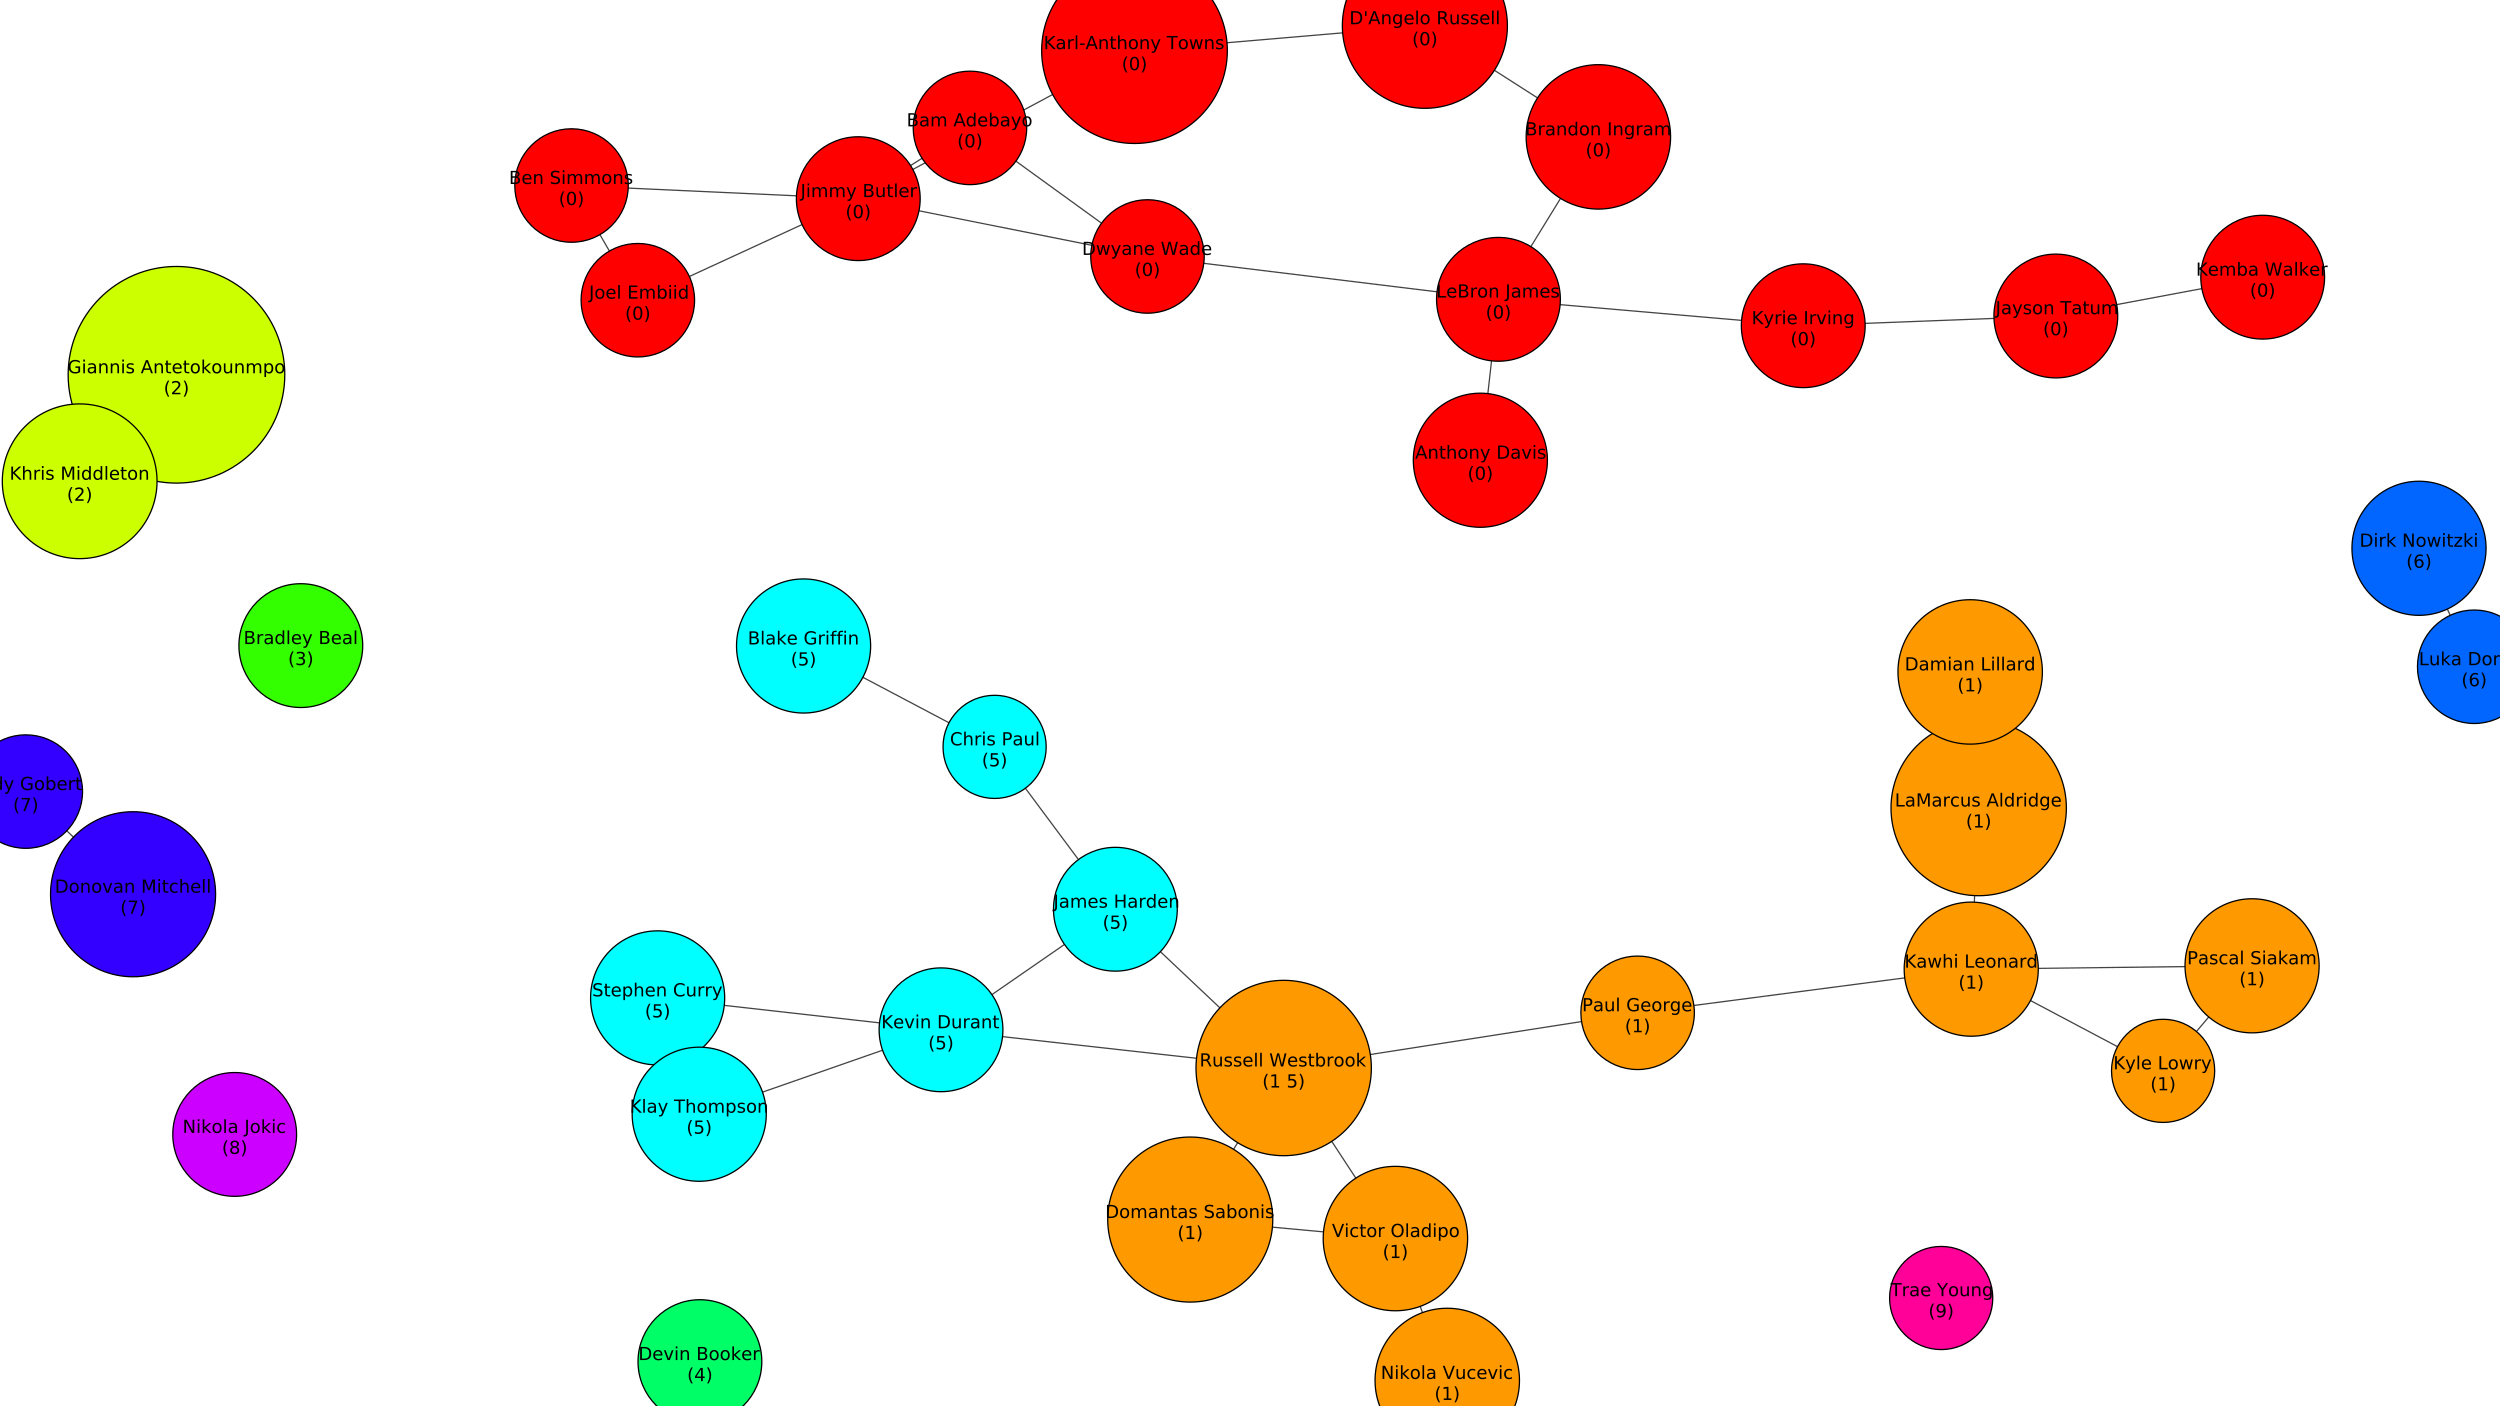 <?xml version="1.0" encoding="UTF-8"?>
<svg xmlns="http://www.w3.org/2000/svg" xmlns:xlink="http://www.w3.org/1999/xlink" width="1938.703pt" height="1090.521pt" viewBox="0 0 1938.703 1090.521" version="1.1">
<rect x="0" y="0" width="1938.703" height="1090.521" fill="#333333" stroke="none"/>
<defs>
<g>
<symbol overflow="visible" id="glyph0-0">
<path style="stroke:none;" d="M 0.703 2.469 L 0.703 -9.875 L 7.703 -9.875 L 7.703 2.469 Z M 1.484 1.703 L 6.922 1.703 L 6.922 -9.078 L 1.484 -9.078 Z M 1.484 1.703 "/>
</symbol>
<symbol overflow="visible" id="glyph0-1">
<path style="stroke:none;" d="M 2.75 -4.875 L 2.75 -1.141 L 4.969 -1.141 C 5.707 -1.141 6.254 -1.289 6.609 -1.594 C 6.973 -1.906 7.156 -2.379 7.156 -3.016 C 7.156 -3.648 6.973 -4.117 6.609 -4.422 C 6.254 -4.723 5.707 -4.875 4.969 -4.875 Z M 2.75 -9.078 L 2.75 -6 L 4.797 -6 C 5.473 -6 5.973 -6.125 6.297 -6.375 C 6.629 -6.625 6.797 -7.008 6.797 -7.531 C 6.797 -8.051 6.629 -8.438 6.297 -8.688 C 5.973 -8.945 5.473 -9.078 4.797 -9.078 Z M 1.375 -10.203 L 4.906 -10.203 C 5.957 -10.203 6.766 -9.984 7.328 -9.547 C 7.898 -9.109 8.188 -8.488 8.188 -7.688 C 8.188 -7.062 8.039 -6.562 7.75 -6.188 C 7.457 -5.82 7.031 -5.594 6.469 -5.5 C 7.145 -5.352 7.672 -5.047 8.047 -4.578 C 8.422 -4.117 8.609 -3.547 8.609 -2.859 C 8.609 -1.941 8.297 -1.234 7.672 -0.734 C 7.055 -0.242 6.176 0 5.031 0 L 1.375 0 Z M 1.375 -10.203 "/>
</symbol>
<symbol overflow="visible" id="glyph0-2">
<path style="stroke:none;" d="M 4.797 -3.844 C 3.785 -3.844 3.082 -3.727 2.688 -3.5 C 2.289 -3.27 2.094 -2.875 2.094 -2.312 C 2.094 -1.863 2.238 -1.508 2.531 -1.25 C 2.832 -0.988 3.234 -0.859 3.734 -0.859 C 4.43 -0.859 4.988 -1.102 5.406 -1.594 C 5.832 -2.094 6.047 -2.75 6.047 -3.562 L 6.047 -3.844 Z M 7.312 -4.375 L 7.312 0 L 6.047 0 L 6.047 -1.156 C 5.766 -0.695 5.406 -0.352 4.969 -0.125 C 4.539 0.094 4.02 0.203 3.406 0.203 C 2.625 0.203 2 -0.016 1.531 -0.453 C 1.07 -0.898 0.844 -1.492 0.844 -2.234 C 0.844 -3.086 1.129 -3.734 1.703 -4.172 C 2.285 -4.609 3.145 -4.828 4.281 -4.828 L 6.047 -4.828 L 6.047 -4.953 C 6.047 -5.535 5.852 -5.984 5.469 -6.297 C 5.094 -6.617 4.562 -6.781 3.875 -6.781 C 3.438 -6.781 3.008 -6.723 2.594 -6.609 C 2.176 -6.504 1.781 -6.348 1.406 -6.141 L 1.406 -7.312 C 1.863 -7.488 2.305 -7.617 2.734 -7.703 C 3.172 -7.797 3.594 -7.844 4 -7.844 C 5.113 -7.844 5.941 -7.555 6.484 -6.984 C 7.035 -6.41 7.312 -5.539 7.312 -4.375 Z M 7.312 -4.375 "/>
</symbol>
<symbol overflow="visible" id="glyph0-3">
<path style="stroke:none;" d="M 7.281 -6.188 C 7.594 -6.75 7.969 -7.164 8.406 -7.438 C 8.844 -7.707 9.359 -7.844 9.953 -7.844 C 10.754 -7.844 11.367 -7.562 11.797 -7 C 12.234 -6.445 12.453 -5.656 12.453 -4.625 L 12.453 0 L 11.188 0 L 11.188 -4.578 C 11.188 -5.316 11.055 -5.863 10.797 -6.219 C 10.535 -6.57 10.141 -6.75 9.609 -6.75 C 8.953 -6.75 8.438 -6.531 8.062 -6.094 C 7.688 -5.664 7.5 -5.078 7.5 -4.328 L 7.5 0 L 6.234 0 L 6.234 -4.578 C 6.234 -5.316 6.102 -5.863 5.844 -6.219 C 5.582 -6.57 5.18 -6.75 4.641 -6.75 C 3.992 -6.75 3.477 -6.531 3.094 -6.094 C 2.719 -5.656 2.531 -5.066 2.531 -4.328 L 2.531 0 L 1.266 0 L 1.266 -7.656 L 2.531 -7.656 L 2.531 -6.469 C 2.82 -6.938 3.164 -7.281 3.562 -7.5 C 3.969 -7.727 4.445 -7.844 5 -7.844 C 5.551 -7.844 6.02 -7.703 6.406 -7.422 C 6.801 -7.141 7.094 -6.727 7.281 -6.188 Z M 7.281 -6.188 "/>
</symbol>
<symbol overflow="visible" id="glyph0-4">
<path style="stroke:none;" d=""/>
</symbol>
<symbol overflow="visible" id="glyph0-5">
<path style="stroke:none;" d="M 4.781 -8.844 L 2.906 -3.766 L 6.672 -3.766 Z M 4 -10.203 L 5.578 -10.203 L 9.469 0 L 8.031 0 L 7.094 -2.625 L 2.5 -2.625 L 1.562 0 L 0.109 0 Z M 4 -10.203 "/>
</symbol>
<symbol overflow="visible" id="glyph0-6">
<path style="stroke:none;" d="M 6.359 -6.5 L 6.359 -10.641 L 7.609 -10.641 L 7.609 0 L 6.359 0 L 6.359 -1.156 C 6.098 -0.695 5.766 -0.352 5.359 -0.125 C 4.953 0.094 4.469 0.203 3.906 0.203 C 2.977 0.203 2.223 -0.164 1.641 -0.906 C 1.055 -1.645 0.766 -2.617 0.766 -3.828 C 0.766 -5.023 1.055 -5.992 1.641 -6.734 C 2.223 -7.473 2.977 -7.844 3.906 -7.844 C 4.469 -7.844 4.953 -7.727 5.359 -7.5 C 5.766 -7.281 6.098 -6.945 6.359 -6.5 Z M 2.078 -3.828 C 2.078 -2.898 2.266 -2.172 2.641 -1.641 C 3.023 -1.117 3.551 -0.859 4.219 -0.859 C 4.875 -0.859 5.395 -1.117 5.781 -1.641 C 6.164 -2.172 6.359 -2.898 6.359 -3.828 C 6.359 -4.742 6.164 -5.461 5.781 -5.984 C 5.395 -6.516 4.875 -6.781 4.219 -6.781 C 3.551 -6.781 3.023 -6.516 2.641 -5.984 C 2.266 -5.461 2.078 -4.742 2.078 -3.828 Z M 2.078 -3.828 "/>
</symbol>
<symbol overflow="visible" id="glyph0-7">
<path style="stroke:none;" d="M 7.875 -4.141 L 7.875 -3.531 L 2.078 -3.531 C 2.141 -2.664 2.398 -2.004 2.859 -1.547 C 3.328 -1.098 3.977 -0.875 4.812 -0.875 C 5.301 -0.875 5.77 -0.93 6.219 -1.047 C 6.676 -1.16 7.129 -1.336 7.578 -1.578 L 7.578 -0.391 C 7.117 -0.203 6.648 -0.055 6.172 0.047 C 5.703 0.148 5.227 0.203 4.75 0.203 C 3.52 0.203 2.547 -0.148 1.828 -0.859 C 1.117 -1.578 0.766 -2.539 0.766 -3.75 C 0.766 -5.008 1.102 -6.004 1.781 -6.734 C 2.457 -7.473 3.375 -7.844 4.531 -7.844 C 5.562 -7.844 6.375 -7.508 6.969 -6.844 C 7.57 -6.188 7.875 -5.285 7.875 -4.141 Z M 6.609 -4.516 C 6.598 -5.203 6.406 -5.75 6.031 -6.156 C 5.656 -6.57 5.16 -6.781 4.547 -6.781 C 3.836 -6.781 3.27 -6.578 2.844 -6.172 C 2.426 -5.773 2.188 -5.219 2.125 -4.5 Z M 6.609 -4.516 "/>
</symbol>
<symbol overflow="visible" id="glyph0-8">
<path style="stroke:none;" d="M 6.812 -3.828 C 6.812 -4.742 6.617 -5.461 6.234 -5.984 C 5.859 -6.516 5.336 -6.781 4.672 -6.781 C 4.004 -6.781 3.477 -6.516 3.094 -5.984 C 2.719 -5.461 2.531 -4.742 2.531 -3.828 C 2.531 -2.898 2.719 -2.172 3.094 -1.641 C 3.477 -1.117 4.004 -0.859 4.672 -0.859 C 5.336 -0.859 5.859 -1.117 6.234 -1.641 C 6.617 -2.172 6.812 -2.898 6.812 -3.828 Z M 2.531 -6.5 C 2.801 -6.945 3.133 -7.281 3.531 -7.5 C 3.938 -7.727 4.422 -7.844 4.984 -7.844 C 5.91 -7.844 6.664 -7.473 7.25 -6.734 C 7.832 -5.992 8.125 -5.023 8.125 -3.828 C 8.125 -2.617 7.832 -1.645 7.25 -0.906 C 6.664 -0.164 5.91 0.203 4.984 0.203 C 4.422 0.203 3.938 0.094 3.531 -0.125 C 3.133 -0.352 2.801 -0.695 2.531 -1.156 L 2.531 0 L 1.266 0 L 1.266 -10.641 L 2.531 -10.641 Z M 2.531 -6.5 "/>
</symbol>
<symbol overflow="visible" id="glyph0-9">
<path style="stroke:none;" d="M 4.5 0.719 C 4.145 1.625 3.797 2.211 3.453 2.484 C 3.117 2.766 2.672 2.906 2.109 2.906 L 1.109 2.906 L 1.109 1.859 L 1.844 1.859 C 2.188 1.859 2.453 1.773 2.641 1.609 C 2.836 1.453 3.051 1.066 3.281 0.453 L 3.516 -0.125 L 0.422 -7.656 L 1.75 -7.656 L 4.141 -1.672 L 6.531 -7.656 L 7.875 -7.656 Z M 4.5 0.719 "/>
</symbol>
<symbol overflow="visible" id="glyph0-10">
<path style="stroke:none;" d="M 4.281 -6.781 C 3.613 -6.781 3.082 -6.516 2.688 -5.984 C 2.289 -5.461 2.094 -4.742 2.094 -3.828 C 2.094 -2.91 2.285 -2.188 2.672 -1.656 C 3.066 -1.133 3.602 -0.875 4.281 -0.875 C 4.957 -0.875 5.488 -1.133 5.875 -1.656 C 6.27 -2.188 6.469 -2.91 6.469 -3.828 C 6.469 -4.734 6.27 -5.453 5.875 -5.984 C 5.488 -6.516 4.957 -6.781 4.281 -6.781 Z M 4.281 -7.844 C 5.375 -7.844 6.234 -7.484 6.859 -6.766 C 7.484 -6.055 7.797 -5.078 7.797 -3.828 C 7.797 -2.566 7.484 -1.578 6.859 -0.859 C 6.234 -0.148 5.375 0.203 4.281 0.203 C 3.188 0.203 2.328 -0.148 1.703 -0.859 C 1.078 -1.578 0.766 -2.566 0.766 -3.828 C 0.766 -5.078 1.078 -6.055 1.703 -6.766 C 2.328 -7.484 3.188 -7.844 4.281 -7.844 Z M 4.281 -7.844 "/>
</symbol>
<symbol overflow="visible" id="glyph0-11">
<path style="stroke:none;" d="M 4.344 -10.625 C 3.727 -9.57 3.27 -8.531 2.969 -7.5 C 2.676 -6.477 2.531 -5.441 2.531 -4.391 C 2.531 -3.336 2.68 -2.297 2.984 -1.266 C 3.285 -0.234 3.738 0.801 4.344 1.844 L 3.25 1.844 C 2.562 0.77 2.047 -0.281 1.703 -1.312 C 1.367 -2.344 1.203 -3.367 1.203 -4.391 C 1.203 -5.41 1.367 -6.438 1.703 -7.469 C 2.047 -8.5 2.562 -9.551 3.25 -10.625 Z M 4.344 -10.625 "/>
</symbol>
<symbol overflow="visible" id="glyph0-12">
<path style="stroke:none;" d="M 4.453 -9.297 C 3.742 -9.297 3.207 -8.945 2.844 -8.25 C 2.488 -7.551 2.312 -6.5 2.312 -5.094 C 2.312 -3.695 2.488 -2.645 2.844 -1.938 C 3.207 -1.238 3.742 -0.891 4.453 -0.891 C 5.172 -0.891 5.707 -1.238 6.062 -1.938 C 6.414 -2.645 6.594 -3.695 6.594 -5.094 C 6.594 -6.5 6.414 -7.551 6.062 -8.25 C 5.707 -8.945 5.172 -9.297 4.453 -9.297 Z M 4.453 -10.391 C 5.598 -10.391 6.473 -9.938 7.078 -9.031 C 7.68 -8.125 7.984 -6.812 7.984 -5.094 C 7.984 -3.375 7.68 -2.062 7.078 -1.156 C 6.473 -0.25 5.598 0.203 4.453 0.203 C 3.305 0.203 2.43 -0.25 1.828 -1.156 C 1.223 -2.062 0.922 -3.375 0.922 -5.094 C 0.922 -6.812 1.223 -8.125 1.828 -9.031 C 2.43 -9.938 3.305 -10.391 4.453 -10.391 Z M 4.453 -10.391 "/>
</symbol>
<symbol overflow="visible" id="glyph0-13">
<path style="stroke:none;" d="M 1.125 -10.625 L 2.219 -10.625 C 2.895 -9.551 3.406 -8.5 3.75 -7.469 C 4.094 -6.438 4.266 -5.41 4.266 -4.391 C 4.266 -3.367 4.094 -2.344 3.75 -1.312 C 3.406 -0.281 2.895 0.77 2.219 1.844 L 1.125 1.844 C 1.727 0.801 2.176 -0.234 2.469 -1.266 C 2.77 -2.297 2.922 -3.336 2.922 -4.391 C 2.922 -5.441 2.77 -6.477 2.469 -7.5 C 2.176 -8.531 1.727 -9.57 1.125 -10.625 Z M 1.125 -10.625 "/>
</symbol>
<symbol overflow="visible" id="glyph0-14">
<path style="stroke:none;" d="M 1.375 -10.203 L 2.75 -10.203 L 2.75 -1.156 L 7.719 -1.156 L 7.719 0 L 1.375 0 Z M 1.375 -10.203 "/>
</symbol>
<symbol overflow="visible" id="glyph0-15">
<path style="stroke:none;" d="M 1.375 -10.203 L 3.438 -10.203 L 6.031 -3.266 L 8.656 -10.203 L 10.719 -10.203 L 10.719 0 L 9.359 0 L 9.359 -8.969 L 6.734 -1.969 L 5.344 -1.969 L 2.719 -8.969 L 2.719 0 L 1.375 0 Z M 1.375 -10.203 "/>
</symbol>
<symbol overflow="visible" id="glyph0-16">
<path style="stroke:none;" d="M 5.75 -6.484 C 5.613 -6.566 5.461 -6.625 5.297 -6.656 C 5.129 -6.695 4.945 -6.719 4.75 -6.719 C 4.031 -6.719 3.477 -6.484 3.094 -6.016 C 2.719 -5.555 2.531 -4.895 2.531 -4.031 L 2.531 0 L 1.266 0 L 1.266 -7.656 L 2.531 -7.656 L 2.531 -6.469 C 2.801 -6.938 3.145 -7.281 3.562 -7.5 C 3.988 -7.727 4.504 -7.844 5.109 -7.844 C 5.203 -7.844 5.301 -7.836 5.406 -7.828 C 5.508 -7.816 5.625 -7.797 5.75 -7.766 Z M 5.75 -6.484 "/>
</symbol>
<symbol overflow="visible" id="glyph0-17">
<path style="stroke:none;" d="M 6.828 -7.359 L 6.828 -6.188 C 6.473 -6.383 6.113 -6.531 5.75 -6.625 C 5.395 -6.727 5.035 -6.781 4.672 -6.781 C 3.859 -6.781 3.223 -6.52 2.766 -6 C 2.316 -5.477 2.094 -4.754 2.094 -3.828 C 2.094 -2.891 2.316 -2.16 2.766 -1.641 C 3.223 -1.129 3.859 -0.875 4.672 -0.875 C 5.035 -0.875 5.395 -0.922 5.75 -1.016 C 6.113 -1.109 6.473 -1.254 6.828 -1.453 L 6.828 -0.297 C 6.473 -0.129 6.109 -0.004 5.734 0.078 C 5.359 0.16 4.961 0.203 4.547 0.203 C 3.391 0.203 2.469 -0.156 1.781 -0.875 C 1.102 -1.602 0.766 -2.586 0.766 -3.828 C 0.766 -5.066 1.109 -6.047 1.797 -6.766 C 2.484 -7.484 3.426 -7.844 4.625 -7.844 C 5.008 -7.844 5.383 -7.801 5.75 -7.719 C 6.125 -7.645 6.484 -7.523 6.828 -7.359 Z M 6.828 -7.359 "/>
</symbol>
<symbol overflow="visible" id="glyph0-18">
<path style="stroke:none;" d="M 1.188 -3.016 L 1.188 -7.656 L 2.453 -7.656 L 2.453 -3.062 C 2.453 -2.344 2.594 -1.801 2.875 -1.438 C 3.156 -1.07 3.578 -0.891 4.141 -0.891 C 4.816 -0.891 5.352 -1.102 5.75 -1.531 C 6.145 -1.969 6.344 -2.562 6.344 -3.312 L 6.344 -7.656 L 7.609 -7.656 L 7.609 0 L 6.344 0 L 6.344 -1.172 C 6.039 -0.711 5.688 -0.367 5.281 -0.141 C 4.875 0.086 4.406 0.203 3.875 0.203 C 3 0.203 2.332 -0.066 1.875 -0.609 C 1.414 -1.16 1.188 -1.961 1.188 -3.016 Z M 4.359 -7.844 Z M 4.359 -7.844 "/>
</symbol>
<symbol overflow="visible" id="glyph0-19">
<path style="stroke:none;" d="M 6.203 -7.438 L 6.203 -6.234 C 5.848 -6.422 5.477 -6.555 5.094 -6.641 C 4.707 -6.734 4.312 -6.781 3.906 -6.781 C 3.281 -6.781 2.812 -6.688 2.5 -6.5 C 2.188 -6.312 2.031 -6.023 2.031 -5.641 C 2.031 -5.348 2.141 -5.117 2.359 -4.953 C 2.586 -4.785 3.039 -4.629 3.719 -4.484 L 4.141 -4.375 C 5.035 -4.188 5.672 -3.914 6.047 -3.562 C 6.422 -3.219 6.609 -2.734 6.609 -2.109 C 6.609 -1.398 6.328 -0.836 5.766 -0.422 C 5.203 -0.004 4.43 0.203 3.453 0.203 C 3.035 0.203 2.602 0.16 2.156 0.078 C 1.719 -0.004 1.254 -0.125 0.766 -0.281 L 0.766 -1.578 C 1.223 -1.336 1.676 -1.156 2.125 -1.031 C 2.582 -0.914 3.031 -0.859 3.469 -0.859 C 4.062 -0.859 4.516 -0.957 4.828 -1.156 C 5.148 -1.363 5.312 -1.648 5.312 -2.016 C 5.312 -2.359 5.195 -2.617 4.969 -2.797 C 4.738 -2.984 4.234 -3.16 3.453 -3.328 L 3.016 -3.438 C 2.242 -3.594 1.68 -3.844 1.328 -4.188 C 0.984 -4.531 0.812 -4.992 0.812 -5.578 C 0.812 -6.305 1.066 -6.863 1.578 -7.25 C 2.086 -7.645 2.812 -7.844 3.75 -7.844 C 4.219 -7.844 4.656 -7.805 5.062 -7.734 C 5.477 -7.672 5.859 -7.57 6.203 -7.438 Z M 6.203 -7.438 "/>
</symbol>
<symbol overflow="visible" id="glyph0-20">
<path style="stroke:none;" d="M 1.312 -10.641 L 2.578 -10.641 L 2.578 0 L 1.312 0 Z M 1.312 -10.641 "/>
</symbol>
<symbol overflow="visible" id="glyph0-21">
<path style="stroke:none;" d="M 1.312 -7.656 L 2.578 -7.656 L 2.578 0 L 1.312 0 Z M 1.312 -10.641 L 2.578 -10.641 L 2.578 -9.047 L 1.312 -9.047 Z M 1.312 -10.641 "/>
</symbol>
<symbol overflow="visible" id="glyph0-22">
<path style="stroke:none;" d="M 6.359 -3.922 C 6.359 -4.828 6.172 -5.531 5.797 -6.031 C 5.422 -6.531 4.895 -6.781 4.219 -6.781 C 3.539 -6.781 3.016 -6.531 2.641 -6.031 C 2.266 -5.531 2.078 -4.828 2.078 -3.922 C 2.078 -3.016 2.266 -2.305 2.641 -1.797 C 3.016 -1.297 3.539 -1.047 4.219 -1.047 C 4.895 -1.047 5.422 -1.297 5.797 -1.797 C 6.172 -2.305 6.359 -3.016 6.359 -3.922 Z M 7.609 -0.953 C 7.609 0.348 7.316 1.316 6.734 1.953 C 6.16 2.586 5.281 2.906 4.094 2.906 C 3.645 2.906 3.223 2.875 2.828 2.812 C 2.441 2.75 2.066 2.648 1.703 2.516 L 1.703 1.281 C 2.066 1.488 2.426 1.641 2.781 1.734 C 3.145 1.828 3.516 1.875 3.891 1.875 C 4.711 1.875 5.328 1.656 5.734 1.219 C 6.148 0.789 6.359 0.145 6.359 -0.719 L 6.359 -1.344 C 6.098 -0.895 5.766 -0.555 5.359 -0.328 C 4.953 -0.109 4.469 0 3.906 0 C 2.969 0 2.207 -0.352 1.625 -1.062 C 1.051 -1.781 0.766 -2.734 0.766 -3.922 C 0.766 -5.098 1.051 -6.047 1.625 -6.766 C 2.207 -7.484 2.969 -7.844 3.906 -7.844 C 4.469 -7.844 4.953 -7.727 5.359 -7.5 C 5.766 -7.281 6.098 -6.945 6.359 -6.5 L 6.359 -7.656 L 7.609 -7.656 Z M 7.609 -0.953 "/>
</symbol>
<symbol overflow="visible" id="glyph0-23">
<path style="stroke:none;" d="M 1.734 -1.156 L 4 -1.156 L 4 -8.953 L 1.531 -8.453 L 1.531 -9.719 L 3.984 -10.203 L 5.359 -10.203 L 5.359 -1.156 L 7.609 -1.156 L 7.609 0 L 1.734 0 Z M 1.734 -1.156 "/>
</symbol>
<symbol overflow="visible" id="glyph0-24">
<path style="stroke:none;" d="M 8.328 -1.453 L 8.328 -4.203 L 6.078 -4.203 L 6.078 -5.328 L 9.703 -5.328 L 9.703 -0.953 C 9.172 -0.578 8.582 -0.289 7.938 -0.094 C 7.289 0.102 6.602 0.203 5.875 0.203 C 4.281 0.203 3.031 -0.258 2.125 -1.188 C 1.227 -2.125 0.781 -3.426 0.781 -5.094 C 0.781 -6.758 1.227 -8.055 2.125 -8.984 C 3.031 -9.922 4.281 -10.391 5.875 -10.391 C 6.539 -10.391 7.172 -10.305 7.766 -10.141 C 8.367 -9.984 8.926 -9.742 9.438 -9.422 L 9.438 -7.953 C 8.926 -8.379 8.383 -8.703 7.812 -8.922 C 7.238 -9.141 6.633 -9.25 6 -9.25 C 4.75 -9.25 3.812 -8.898 3.188 -8.203 C 2.562 -7.516 2.25 -6.477 2.25 -5.094 C 2.25 -3.719 2.562 -2.68 3.188 -1.984 C 3.812 -1.285 4.75 -0.938 6 -0.938 C 6.488 -0.938 6.922 -0.977 7.297 -1.062 C 7.68 -1.145 8.023 -1.273 8.328 -1.453 Z M 8.328 -1.453 "/>
</symbol>
<symbol overflow="visible" id="glyph0-25">
<path style="stroke:none;" d="M 7.688 -4.625 L 7.688 0 L 6.422 0 L 6.422 -4.578 C 6.422 -5.305 6.281 -5.848 6 -6.203 C 5.719 -6.566 5.297 -6.75 4.734 -6.75 C 4.055 -6.75 3.52 -6.531 3.125 -6.094 C 2.727 -5.664 2.531 -5.078 2.531 -4.328 L 2.531 0 L 1.266 0 L 1.266 -7.656 L 2.531 -7.656 L 2.531 -6.469 C 2.832 -6.926 3.188 -7.27 3.594 -7.5 C 4.008 -7.727 4.484 -7.844 5.016 -7.844 C 5.891 -7.844 6.551 -7.566 7 -7.016 C 7.457 -6.473 7.688 -5.676 7.688 -4.625 Z M 7.688 -4.625 "/>
</symbol>
<symbol overflow="visible" id="glyph0-26">
<path style="stroke:none;" d="M 2.562 -9.828 L 2.562 -7.656 L 5.156 -7.656 L 5.156 -6.672 L 2.562 -6.672 L 2.562 -2.516 C 2.562 -1.898 2.645 -1.5 2.812 -1.312 C 2.988 -1.133 3.336 -1.047 3.859 -1.047 L 5.156 -1.047 L 5.156 0 L 3.859 0 C 2.891 0 2.219 -0.18 1.844 -0.547 C 1.477 -0.91 1.297 -1.566 1.297 -2.516 L 1.297 -6.672 L 0.375 -6.672 L 0.375 -7.656 L 1.297 -7.656 L 1.297 -9.828 Z M 2.562 -9.828 "/>
</symbol>
<symbol overflow="visible" id="glyph0-27">
<path style="stroke:none;" d="M 1.266 -10.641 L 2.531 -10.641 L 2.531 -4.359 L 6.297 -7.656 L 7.891 -7.656 L 3.828 -4.078 L 8.062 0 L 6.422 0 L 2.531 -3.734 L 2.531 0 L 1.266 0 Z M 1.266 -10.641 "/>
</symbol>
<symbol overflow="visible" id="glyph0-28">
<path style="stroke:none;" d="M 2.531 -1.156 L 2.531 2.906 L 1.266 2.906 L 1.266 -7.656 L 2.531 -7.656 L 2.531 -6.5 C 2.801 -6.945 3.133 -7.281 3.531 -7.5 C 3.938 -7.727 4.422 -7.844 4.984 -7.844 C 5.91 -7.844 6.664 -7.473 7.25 -6.734 C 7.832 -5.992 8.125 -5.023 8.125 -3.828 C 8.125 -2.617 7.832 -1.645 7.25 -0.906 C 6.664 -0.164 5.91 0.203 4.984 0.203 C 4.422 0.203 3.938 0.094 3.531 -0.125 C 3.133 -0.352 2.801 -0.695 2.531 -1.156 Z M 6.812 -3.828 C 6.812 -4.742 6.617 -5.461 6.234 -5.984 C 5.859 -6.516 5.336 -6.781 4.672 -6.781 C 4.004 -6.781 3.477 -6.516 3.094 -5.984 C 2.719 -5.461 2.531 -4.742 2.531 -3.828 C 2.531 -2.898 2.719 -2.172 3.094 -1.641 C 3.477 -1.117 4.004 -0.859 4.672 -0.859 C 5.336 -0.859 5.859 -1.117 6.234 -1.641 C 6.617 -2.172 6.812 -2.898 6.812 -3.828 Z M 6.812 -3.828 "/>
</symbol>
<symbol overflow="visible" id="glyph0-29">
<path style="stroke:none;" d="M 2.688 -1.156 L 7.5 -1.156 L 7.5 0 L 1.031 0 L 1.031 -1.156 C 1.551 -1.695 2.266 -2.426 3.172 -3.344 C 4.078 -4.258 4.645 -4.848 4.875 -5.109 C 5.312 -5.609 5.617 -6.031 5.797 -6.375 C 5.973 -6.719 6.062 -7.055 6.062 -7.391 C 6.062 -7.93 5.867 -8.375 5.484 -8.719 C 5.109 -9.062 4.613 -9.234 4 -9.234 C 3.57 -9.234 3.117 -9.156 2.641 -9 C 2.16 -8.852 1.645 -8.625 1.094 -8.312 L 1.094 -9.719 C 1.645 -9.938 2.16 -10.102 2.641 -10.219 C 3.129 -10.332 3.578 -10.391 3.984 -10.391 C 5.035 -10.391 5.875 -10.125 6.5 -9.594 C 7.133 -9.07 7.453 -8.367 7.453 -7.484 C 7.453 -7.055 7.375 -6.656 7.219 -6.281 C 7.062 -5.906 6.773 -5.461 6.359 -4.953 C 6.242 -4.828 5.879 -4.445 5.266 -3.812 C 4.66 -3.176 3.801 -2.289 2.688 -1.156 Z M 2.688 -1.156 "/>
</symbol>
<symbol overflow="visible" id="glyph0-30">
<path style="stroke:none;" d="M 5.688 -5.5 C 6.344 -5.363 6.852 -5.07 7.219 -4.625 C 7.594 -4.176 7.781 -3.625 7.781 -2.969 C 7.781 -1.957 7.43 -1.176 6.734 -0.625 C 6.047 -0.07 5.066 0.203 3.797 0.203 C 3.367 0.203 2.926 0.156 2.469 0.062 C 2.02 -0.02 1.551 -0.145 1.062 -0.312 L 1.062 -1.641 C 1.445 -1.422 1.867 -1.254 2.328 -1.141 C 2.785 -1.023 3.258 -0.969 3.75 -0.969 C 4.613 -0.969 5.27 -1.133 5.719 -1.469 C 6.176 -1.812 6.406 -2.312 6.406 -2.969 C 6.406 -3.57 6.191 -4.039 5.766 -4.375 C 5.348 -4.719 4.766 -4.891 4.016 -4.891 L 2.828 -4.891 L 2.828 -6.016 L 4.078 -6.016 C 4.754 -6.016 5.27 -6.148 5.625 -6.422 C 5.988 -6.703 6.172 -7.098 6.172 -7.609 C 6.172 -8.129 5.984 -8.531 5.609 -8.812 C 5.242 -9.094 4.711 -9.234 4.016 -9.234 C 3.641 -9.234 3.234 -9.191 2.797 -9.109 C 2.367 -9.023 1.895 -8.895 1.375 -8.719 L 1.375 -9.953 C 1.895 -10.098 2.383 -10.207 2.844 -10.281 C 3.301 -10.352 3.734 -10.391 4.141 -10.391 C 5.191 -10.391 6.02 -10.148 6.625 -9.672 C 7.238 -9.203 7.547 -8.562 7.547 -7.75 C 7.547 -7.176 7.383 -6.695 7.062 -6.312 C 6.738 -5.926 6.281 -5.656 5.688 -5.5 Z M 5.688 -5.5 "/>
</symbol>
<symbol overflow="visible" id="glyph0-31">
<path style="stroke:none;" d="M 2.75 -9.078 L 2.75 -1.141 L 4.422 -1.141 C 5.828 -1.141 6.859 -1.457 7.516 -2.094 C 8.172 -2.727 8.5 -3.734 8.5 -5.109 C 8.5 -6.484 8.172 -7.488 7.516 -8.125 C 6.859 -8.758 5.828 -9.078 4.422 -9.078 Z M 1.375 -10.203 L 4.219 -10.203 C 6.188 -10.203 7.633 -9.789 8.562 -8.969 C 9.488 -8.145 9.953 -6.859 9.953 -5.109 C 9.953 -3.348 9.488 -2.055 8.562 -1.234 C 7.633 -0.41 6.188 0 4.219 0 L 1.375 0 Z M 1.375 -10.203 "/>
</symbol>
<symbol overflow="visible" id="glyph0-32">
<path style="stroke:none;" d="M 0.422 -7.656 L 1.75 -7.656 L 4.141 -1.234 L 6.531 -7.656 L 7.875 -7.656 L 5 0 L 3.281 0 Z M 0.422 -7.656 "/>
</symbol>
<symbol overflow="visible" id="glyph0-33">
<path style="stroke:none;" d="M 5.297 -9 L 1.812 -3.562 L 5.297 -3.562 Z M 4.922 -10.203 L 6.672 -10.203 L 6.672 -3.562 L 8.125 -3.562 L 8.125 -2.406 L 6.672 -2.406 L 6.672 0 L 5.297 0 L 5.297 -2.406 L 0.688 -2.406 L 0.688 -3.734 Z M 4.922 -10.203 "/>
</symbol>
<symbol overflow="visible" id="glyph0-34">
<path style="stroke:none;" d="M 1.375 -10.203 L 2.75 -10.203 L 2.75 -0.719 C 2.75 0.52 2.516 1.414 2.047 1.969 C 1.586 2.52 0.836 2.797 -0.203 2.797 L -0.719 2.797 L -0.719 1.641 L -0.297 1.641 C 0.316 1.641 0.75 1.469 1 1.125 C 1.25 0.781 1.375 0.164 1.375 -0.719 Z M 1.375 -10.203 "/>
</symbol>
<symbol overflow="visible" id="glyph0-35">
<path style="stroke:none;" d="M 7.5 -9.875 L 7.5 -8.531 C 6.969 -8.781 6.469 -8.961 6 -9.078 C 5.539 -9.203 5.094 -9.266 4.656 -9.266 C 3.906 -9.266 3.328 -9.117 2.922 -8.828 C 2.516 -8.535 2.312 -8.125 2.312 -7.594 C 2.312 -7.133 2.445 -6.789 2.719 -6.562 C 2.988 -6.332 3.504 -6.148 4.266 -6.016 L 5.094 -5.844 C 6.125 -5.645 6.883 -5.297 7.375 -4.797 C 7.863 -4.305 8.109 -3.645 8.109 -2.812 C 8.109 -1.82 7.773 -1.07 7.109 -0.562 C 6.453 -0.051 5.484 0.203 4.203 0.203 C 3.711 0.203 3.195 0.145 2.656 0.031 C 2.113 -0.07 1.551 -0.234 0.969 -0.453 L 0.969 -1.875 C 1.531 -1.562 2.078 -1.32 2.609 -1.156 C 3.148 -1 3.68 -0.922 4.203 -0.922 C 4.984 -0.922 5.586 -1.078 6.016 -1.391 C 6.453 -1.703 6.672 -2.145 6.672 -2.719 C 6.672 -3.219 6.516 -3.609 6.203 -3.891 C 5.898 -4.172 5.395 -4.383 4.688 -4.531 L 3.844 -4.688 C 2.812 -4.895 2.066 -5.219 1.609 -5.656 C 1.148 -6.094 0.922 -6.703 0.922 -7.484 C 0.922 -8.379 1.238 -9.086 1.875 -9.609 C 2.508 -10.129 3.383 -10.391 4.5 -10.391 C 4.977 -10.391 5.469 -10.344 5.969 -10.25 C 6.469 -10.164 6.977 -10.039 7.5 -9.875 Z M 7.5 -9.875 "/>
</symbol>
<symbol overflow="visible" id="glyph0-36">
<path style="stroke:none;" d="M 7.688 -4.625 L 7.688 0 L 6.422 0 L 6.422 -4.578 C 6.422 -5.305 6.281 -5.848 6 -6.203 C 5.719 -6.566 5.297 -6.75 4.734 -6.75 C 4.055 -6.75 3.52 -6.531 3.125 -6.094 C 2.727 -5.664 2.531 -5.078 2.531 -4.328 L 2.531 0 L 1.266 0 L 1.266 -10.641 L 2.531 -10.641 L 2.531 -6.469 C 2.832 -6.926 3.188 -7.27 3.594 -7.5 C 4.008 -7.727 4.484 -7.844 5.016 -7.844 C 5.891 -7.844 6.551 -7.566 7 -7.016 C 7.457 -6.473 7.688 -5.676 7.688 -4.625 Z M 7.688 -4.625 "/>
</symbol>
<symbol overflow="visible" id="glyph0-37">
<path style="stroke:none;" d="M 9.016 -9.422 L 9.016 -7.969 C 8.547 -8.395 8.047 -8.711 7.516 -8.922 C 6.992 -9.141 6.441 -9.25 5.859 -9.25 C 4.691 -9.25 3.797 -8.891 3.172 -8.172 C 2.555 -7.461 2.25 -6.438 2.25 -5.094 C 2.25 -3.75 2.555 -2.719 3.172 -2 C 3.797 -1.289 4.691 -0.938 5.859 -0.938 C 6.441 -0.938 6.992 -1.039 7.516 -1.25 C 8.047 -1.469 8.547 -1.797 9.016 -2.234 L 9.016 -0.781 C 8.535 -0.457 8.023 -0.211 7.484 -0.047 C 6.941 0.117 6.367 0.203 5.766 0.203 C 4.223 0.203 3.004 -0.27 2.109 -1.219 C 1.223 -2.164 0.781 -3.457 0.781 -5.094 C 0.781 -6.727 1.223 -8.02 2.109 -8.969 C 3.004 -9.914 4.223 -10.391 5.766 -10.391 C 6.379 -10.391 6.957 -10.305 7.5 -10.141 C 8.039 -9.984 8.547 -9.742 9.016 -9.422 Z M 9.016 -9.422 "/>
</symbol>
<symbol overflow="visible" id="glyph0-38">
<path style="stroke:none;" d="M 1.516 -10.203 L 6.938 -10.203 L 6.938 -9.047 L 2.781 -9.047 L 2.781 -6.547 C 2.977 -6.609 3.176 -6.656 3.375 -6.688 C 3.57 -6.727 3.773 -6.75 3.984 -6.75 C 5.117 -6.75 6.02 -6.438 6.688 -5.812 C 7.352 -5.188 7.688 -4.344 7.688 -3.281 C 7.688 -2.176 7.344 -1.316 6.656 -0.703 C 5.977 -0.098 5.016 0.203 3.766 0.203 C 3.336 0.203 2.898 0.164 2.453 0.094 C 2.016 0.02 1.555 -0.086 1.078 -0.234 L 1.078 -1.625 C 1.492 -1.406 1.922 -1.238 2.359 -1.125 C 2.797 -1.02 3.254 -0.969 3.734 -0.969 C 4.523 -0.969 5.148 -1.172 5.609 -1.578 C 6.066 -1.992 6.297 -2.562 6.297 -3.281 C 6.297 -3.988 6.066 -4.547 5.609 -4.953 C 5.148 -5.367 4.523 -5.578 3.734 -5.578 C 3.367 -5.578 3 -5.535 2.625 -5.453 C 2.258 -5.379 1.891 -5.254 1.516 -5.078 Z M 1.516 -10.203 "/>
</symbol>
<symbol overflow="visible" id="glyph0-39">
<path style="stroke:none;" d="M 4.625 -5.656 C 4 -5.656 3.504 -5.441 3.141 -5.016 C 2.785 -4.586 2.609 -4.008 2.609 -3.281 C 2.609 -2.539 2.785 -1.957 3.141 -1.531 C 3.504 -1.102 4 -0.891 4.625 -0.891 C 5.238 -0.891 5.727 -1.102 6.094 -1.531 C 6.457 -1.957 6.641 -2.539 6.641 -3.281 C 6.641 -4.008 6.457 -4.586 6.094 -5.016 C 5.727 -5.441 5.238 -5.656 4.625 -5.656 Z M 7.359 -9.984 L 7.359 -8.719 C 7.016 -8.883 6.664 -9.008 6.312 -9.094 C 5.957 -9.188 5.609 -9.234 5.266 -9.234 C 4.348 -9.234 3.648 -8.926 3.172 -8.312 C 2.691 -7.695 2.422 -6.766 2.359 -5.516 C 2.617 -5.91 2.953 -6.211 3.359 -6.422 C 3.766 -6.641 4.211 -6.75 4.703 -6.75 C 5.723 -6.75 6.531 -6.438 7.125 -5.812 C 7.727 -5.188 8.031 -4.344 8.031 -3.281 C 8.031 -2.227 7.719 -1.383 7.094 -0.75 C 6.477 -0.113 5.656 0.203 4.625 0.203 C 3.438 0.203 2.531 -0.25 1.906 -1.156 C 1.289 -2.062 0.984 -3.375 0.984 -5.094 C 0.984 -6.707 1.363 -7.992 2.125 -8.953 C 2.895 -9.91 3.922 -10.391 5.203 -10.391 C 5.555 -10.391 5.906 -10.352 6.25 -10.281 C 6.602 -10.219 6.973 -10.117 7.359 -9.984 Z M 7.359 -9.984 "/>
</symbol>
<symbol overflow="visible" id="glyph0-40">
<path style="stroke:none;" d="M 1.375 -10.203 L 2.75 -10.203 L 2.75 -5.891 L 7.328 -10.203 L 9.109 -10.203 L 4.047 -5.453 L 9.469 0 L 7.656 0 L 2.75 -4.922 L 2.75 0 L 1.375 0 Z M 1.375 -10.203 "/>
</symbol>
<symbol overflow="visible" id="glyph0-41">
<path style="stroke:none;" d="M 1.375 -10.203 L 7.828 -10.203 L 7.828 -9.047 L 2.75 -9.047 L 2.75 -6.016 L 7.609 -6.016 L 7.609 -4.859 L 2.75 -4.859 L 2.75 -1.156 L 7.953 -1.156 L 7.953 0 L 1.375 0 Z M 1.375 -10.203 "/>
</symbol>
<symbol overflow="visible" id="glyph0-42">
<path style="stroke:none;" d="M 2.75 -9.078 L 2.75 -5.234 L 4.484 -5.234 C 5.129 -5.234 5.629 -5.398 5.984 -5.734 C 6.336 -6.066 6.516 -6.539 6.516 -7.156 C 6.516 -7.77 6.336 -8.242 5.984 -8.578 C 5.629 -8.91 5.129 -9.078 4.484 -9.078 Z M 1.375 -10.203 L 4.484 -10.203 C 5.629 -10.203 6.492 -9.941 7.078 -9.422 C 7.672 -8.91 7.969 -8.156 7.969 -7.156 C 7.969 -6.145 7.672 -5.383 7.078 -4.875 C 6.492 -4.363 5.629 -4.109 4.484 -4.109 L 2.75 -4.109 L 2.75 0 L 1.375 0 Z M 1.375 -10.203 "/>
</symbol>
<symbol overflow="visible" id="glyph0-43">
<path style="stroke:none;" d="M 6.219 -4.781 C 6.508 -4.688 6.797 -4.473 7.078 -4.141 C 7.359 -3.816 7.641 -3.367 7.922 -2.797 L 9.328 0 L 7.844 0 L 6.531 -2.625 C 6.195 -3.301 5.867 -3.75 5.547 -3.969 C 5.234 -4.195 4.805 -4.312 4.266 -4.312 L 2.75 -4.312 L 2.75 0 L 1.375 0 L 1.375 -10.203 L 4.484 -10.203 C 5.648 -10.203 6.52 -9.957 7.094 -9.469 C 7.676 -8.988 7.969 -8.254 7.969 -7.266 C 7.969 -6.617 7.816 -6.082 7.516 -5.656 C 7.211 -5.238 6.781 -4.945 6.219 -4.781 Z M 2.75 -9.078 L 2.75 -5.453 L 4.484 -5.453 C 5.148 -5.453 5.656 -5.602 6 -5.906 C 6.344 -6.219 6.516 -6.672 6.516 -7.266 C 6.516 -7.859 6.344 -8.305 6 -8.609 C 5.656 -8.922 5.148 -9.078 4.484 -9.078 Z M 2.75 -9.078 "/>
</symbol>
<symbol overflow="visible" id="glyph0-44">
<path style="stroke:none;" d="M 1.156 -10.203 L 7.719 -10.203 L 7.719 -9.625 L 4 0 L 2.562 0 L 6.047 -9.047 L 1.156 -9.047 Z M 1.156 -10.203 "/>
</symbol>
<symbol overflow="visible" id="glyph0-45">
<path style="stroke:none;" d="M 5.203 -10.641 L 5.203 -9.594 L 4 -9.594 C 3.539 -9.594 3.223 -9.5 3.047 -9.312 C 2.879 -9.133 2.797 -8.805 2.797 -8.328 L 2.797 -7.656 L 4.859 -7.656 L 4.859 -6.672 L 2.797 -6.672 L 2.797 0 L 1.531 0 L 1.531 -6.672 L 0.328 -6.672 L 0.328 -7.656 L 1.531 -7.656 L 1.531 -8.188 C 1.531 -9.039 1.727 -9.66 2.125 -10.047 C 2.52 -10.441 3.145 -10.641 4 -10.641 Z M 5.203 -10.641 "/>
</symbol>
<symbol overflow="visible" id="glyph0-46">
<path style="stroke:none;" d="M 1.375 -10.203 L 2.75 -10.203 L 2.75 -6.016 L 7.766 -6.016 L 7.766 -10.203 L 9.156 -10.203 L 9.156 0 L 7.766 0 L 7.766 -4.859 L 2.75 -4.859 L 2.75 0 L 1.375 0 Z M 1.375 -10.203 "/>
</symbol>
<symbol overflow="visible" id="glyph0-47">
<path style="stroke:none;" d="M 1.375 -10.203 L 2.75 -10.203 L 2.75 0 L 1.375 0 Z M 1.375 -10.203 "/>
</symbol>
<symbol overflow="visible" id="glyph0-48">
<path style="stroke:none;" d="M 1.375 -10.203 L 3.234 -10.203 L 7.766 -1.672 L 7.766 -10.203 L 9.094 -10.203 L 9.094 0 L 7.234 0 L 2.719 -8.531 L 2.719 0 L 1.375 0 Z M 1.375 -10.203 "/>
</symbol>
<symbol overflow="visible" id="glyph0-49">
<path style="stroke:none;" d="M 4.453 -4.844 C 3.797 -4.844 3.281 -4.664 2.906 -4.312 C 2.531 -3.969 2.344 -3.488 2.344 -2.875 C 2.344 -2.258 2.531 -1.773 2.906 -1.422 C 3.281 -1.066 3.797 -0.891 4.453 -0.891 C 5.109 -0.891 5.625 -1.066 6 -1.422 C 6.375 -1.773 6.562 -2.258 6.562 -2.875 C 6.562 -3.488 6.375 -3.969 6 -4.312 C 5.625 -4.664 5.109 -4.844 4.453 -4.844 Z M 3.062 -5.438 C 2.477 -5.582 2.02 -5.859 1.688 -6.266 C 1.352 -6.672 1.188 -7.164 1.188 -7.75 C 1.188 -8.562 1.477 -9.203 2.062 -9.672 C 2.645 -10.148 3.441 -10.391 4.453 -10.391 C 5.461 -10.391 6.258 -10.148 6.844 -9.672 C 7.426 -9.203 7.719 -8.562 7.719 -7.75 C 7.719 -7.164 7.551 -6.672 7.219 -6.266 C 6.883 -5.859 6.426 -5.582 5.844 -5.438 C 6.508 -5.281 7.023 -4.973 7.391 -4.516 C 7.766 -4.066 7.953 -3.52 7.953 -2.875 C 7.953 -1.883 7.648 -1.125 7.047 -0.594 C 6.441 -0.062 5.578 0.203 4.453 0.203 C 3.328 0.203 2.461 -0.062 1.859 -0.594 C 1.254 -1.125 0.953 -1.883 0.953 -2.875 C 0.953 -3.52 1.141 -4.066 1.516 -4.516 C 1.891 -4.973 2.406 -5.281 3.062 -5.438 Z M 2.562 -7.609 C 2.562 -7.086 2.727 -6.676 3.062 -6.375 C 3.395 -6.082 3.859 -5.938 4.453 -5.938 C 5.047 -5.938 5.508 -6.082 5.844 -6.375 C 6.176 -6.676 6.344 -7.086 6.344 -7.609 C 6.344 -8.141 6.176 -8.551 5.844 -8.844 C 5.508 -9.145 5.047 -9.297 4.453 -9.297 C 3.859 -9.297 3.395 -9.145 3.062 -8.844 C 2.727 -8.551 2.562 -8.141 2.562 -7.609 Z M 2.562 -7.609 "/>
</symbol>
<symbol overflow="visible" id="glyph0-50">
<path style="stroke:none;" d="M 0.594 -7.656 L 1.844 -7.656 L 3.422 -1.688 L 4.984 -7.656 L 6.469 -7.656 L 8.047 -1.688 L 9.609 -7.656 L 10.859 -7.656 L 8.859 0 L 7.375 0 L 5.734 -6.281 L 4.078 0 L 2.594 0 Z M 0.594 -7.656 "/>
</symbol>
<symbol overflow="visible" id="glyph0-51">
<path style="stroke:none;" d="M 0.766 -7.656 L 6.75 -7.656 L 6.75 -6.516 L 2.016 -1 L 6.75 -1 L 6.75 0 L 0.609 0 L 0.609 -1.156 L 5.328 -6.656 L 0.766 -6.656 Z M 0.766 -7.656 "/>
</symbol>
<symbol overflow="visible" id="glyph0-52">
<path style="stroke:none;" d="M 4 0 L 0.109 -10.203 L 1.547 -10.203 L 4.781 -1.609 L 8.031 -10.203 L 9.469 -10.203 L 5.578 0 Z M 4 0 "/>
</symbol>
<symbol overflow="visible" id="glyph0-53">
<path style="stroke:none;" d="M 5.516 -9.266 C 4.516 -9.266 3.719 -8.891 3.125 -8.141 C 2.539 -7.398 2.25 -6.383 2.25 -5.094 C 2.25 -3.812 2.539 -2.797 3.125 -2.047 C 3.719 -1.297 4.516 -0.922 5.516 -0.922 C 6.516 -0.922 7.305 -1.297 7.891 -2.047 C 8.484 -2.797 8.781 -3.812 8.781 -5.094 C 8.781 -6.383 8.484 -7.398 7.891 -8.141 C 7.305 -8.891 6.516 -9.266 5.516 -9.266 Z M 5.516 -10.391 C 6.941 -10.391 8.082 -9.91 8.938 -8.953 C 9.801 -7.992 10.234 -6.707 10.234 -5.094 C 10.234 -3.488 9.801 -2.203 8.938 -1.234 C 8.082 -0.273 6.941 0.203 5.516 0.203 C 4.078 0.203 2.926 -0.273 2.062 -1.234 C 1.207 -2.191 0.781 -3.477 0.781 -5.094 C 0.781 -6.707 1.207 -7.992 2.062 -8.953 C 2.926 -9.91 4.078 -10.391 5.516 -10.391 Z M 5.516 -10.391 "/>
</symbol>
<symbol overflow="visible" id="glyph0-54">
<path style="stroke:none;" d="M 2.516 -10.203 L 2.516 -6.406 L 1.344 -6.406 L 1.344 -10.203 Z M 2.516 -10.203 "/>
</symbol>
<symbol overflow="visible" id="glyph0-55">
<path style="stroke:none;" d="M -0.047 -10.203 L 8.594 -10.203 L 8.594 -9.047 L 4.969 -9.047 L 4.969 0 L 3.578 0 L 3.578 -9.047 L -0.047 -9.047 Z M -0.047 -10.203 "/>
</symbol>
<symbol overflow="visible" id="glyph0-56">
<path style="stroke:none;" d="M 0.688 -4.391 L 4.375 -4.391 L 4.375 -3.281 L 0.688 -3.281 Z M 0.688 -4.391 "/>
</symbol>
<symbol overflow="visible" id="glyph0-57">
<path style="stroke:none;" d="M 0.469 -10.203 L 1.859 -10.203 L 4 -1.578 L 6.141 -10.203 L 7.703 -10.203 L 9.844 -1.578 L 11.984 -10.203 L 13.391 -10.203 L 10.828 0 L 9.078 0 L 6.938 -8.859 L 4.766 0 L 3.016 0 Z M 0.469 -10.203 "/>
</symbol>
<symbol overflow="visible" id="glyph0-58">
<path style="stroke:none;" d="M -0.031 -10.203 L 1.453 -10.203 L 4.281 -6.016 L 7.094 -10.203 L 8.578 -10.203 L 4.969 -4.859 L 4.969 0 L 3.578 0 L 3.578 -4.859 Z M -0.031 -10.203 "/>
</symbol>
<symbol overflow="visible" id="glyph0-59">
<path style="stroke:none;" d="M 1.531 -0.219 L 1.531 -1.469 C 1.883 -1.301 2.238 -1.176 2.594 -1.094 C 2.945 -1.008 3.297 -0.969 3.641 -0.969 C 4.547 -0.969 5.238 -1.27 5.719 -1.875 C 6.207 -2.488 6.484 -3.422 6.547 -4.672 C 6.285 -4.285 5.953 -3.984 5.547 -3.766 C 5.141 -3.555 4.691 -3.453 4.203 -3.453 C 3.18 -3.453 2.367 -3.758 1.766 -4.375 C 1.172 -5 0.875 -5.848 0.875 -6.922 C 0.875 -7.961 1.18 -8.801 1.797 -9.438 C 2.422 -10.07 3.25 -10.391 4.281 -10.391 C 5.469 -10.391 6.367 -9.938 6.984 -9.031 C 7.609 -8.125 7.922 -6.812 7.922 -5.094 C 7.922 -3.488 7.539 -2.203 6.781 -1.234 C 6.02 -0.273 4.992 0.203 3.703 0.203 C 3.348 0.203 2.992 0.164 2.641 0.094 C 2.285 0.031 1.914 -0.07 1.531 -0.219 Z M 4.281 -4.547 C 4.906 -4.547 5.395 -4.754 5.75 -5.172 C 6.113 -5.598 6.297 -6.18 6.297 -6.922 C 6.297 -7.648 6.113 -8.227 5.75 -8.656 C 5.395 -9.082 4.906 -9.297 4.281 -9.297 C 3.664 -9.297 3.176 -9.082 2.812 -8.656 C 2.445 -8.227 2.266 -7.648 2.266 -6.922 C 2.266 -6.18 2.445 -5.598 2.812 -5.172 C 3.176 -4.754 3.664 -4.547 4.281 -4.547 Z M 4.281 -4.547 "/>
</symbol>
</g>
</defs>
<g id="surface56">
<path style=" stroke:none;fill-rule:nonzero;fill:rgb(100%,100%,100%);fill-opacity:1;" d="M 0 0 L 1938.703 0 L 1938.703 1090.52 L 0 1090.52 Z M 0 0 "/>
<path style="fill:none;stroke-width:1;stroke-linecap:butt;stroke-linejoin:miter;stroke:rgb(26.667%,26.667%,26.667%);stroke-opacity:1;stroke-miterlimit:10;" d="M 752.184 99.18 L 665.582 154.062 "/>
<path style="fill:none;stroke-width:1;stroke-linecap:butt;stroke-linejoin:miter;stroke:rgb(26.667%,26.667%,26.667%);stroke-opacity:1;stroke-miterlimit:10;" d="M 752.184 99.18 L 889.844 198.883 "/>
<path style="fill:none;stroke-width:1;stroke-linecap:butt;stroke-linejoin:miter;stroke:rgb(26.667%,26.667%,26.667%);stroke-opacity:1;stroke-miterlimit:10;" d="M 1534.438 626.613 L 1528.656 751.57 "/>
<path style="fill:none;stroke-width:1;stroke-linecap:butt;stroke-linejoin:miter;stroke:rgb(26.667%,26.667%,26.667%);stroke-opacity:1;stroke-miterlimit:10;" d="M 1534.438 626.613 L 1527.84 521.062 "/>
<path style="fill:none;stroke-width:1;stroke-linecap:butt;stroke-linejoin:miter;stroke:rgb(26.667%,26.667%,26.667%);stroke-opacity:1;stroke-miterlimit:10;" d="M 136.848 290.637 L 61.785 373.223 "/>
<path style="fill:none;stroke-width:1;stroke-linecap:butt;stroke-linejoin:miter;stroke:rgb(26.667%,26.667%,26.667%);stroke-opacity:1;stroke-miterlimit:10;" d="M 665.582 154.062 L 494.625 232.797 "/>
<path style="fill:none;stroke-width:1;stroke-linecap:butt;stroke-linejoin:miter;stroke:rgb(26.667%,26.667%,26.667%);stroke-opacity:1;stroke-miterlimit:10;" d="M 665.582 154.062 L 443.203 143.863 "/>
<path style="fill:none;stroke-width:1;stroke-linecap:butt;stroke-linejoin:miter;stroke:rgb(26.667%,26.667%,26.667%);stroke-opacity:1;stroke-miterlimit:10;" d="M 665.582 154.062 L 879.785 39.266 "/>
<path style="fill:none;stroke-width:1;stroke-linecap:butt;stroke-linejoin:miter;stroke:rgb(26.667%,26.667%,26.667%);stroke-opacity:1;stroke-miterlimit:10;" d="M 665.582 154.062 L 889.844 198.883 "/>
<path style="fill:none;stroke-width:1;stroke-linecap:butt;stroke-linejoin:miter;stroke:rgb(26.667%,26.667%,26.667%);stroke-opacity:1;stroke-miterlimit:10;" d="M 509.988 773.852 L 729.738 798.59 "/>
<path style="fill:none;stroke-width:1;stroke-linecap:butt;stroke-linejoin:miter;stroke:rgb(26.667%,26.667%,26.667%);stroke-opacity:1;stroke-miterlimit:10;" d="M 509.988 773.852 L 542.23 864.062 "/>
<path style="fill:none;stroke-width:1;stroke-linecap:butt;stroke-linejoin:miter;stroke:rgb(26.667%,26.667%,26.667%);stroke-opacity:1;stroke-miterlimit:10;" d="M 1147.996 356.902 L 1162.023 232.125 "/>
<path style="fill:none;stroke-width:1;stroke-linecap:butt;stroke-linejoin:miter;stroke:rgb(26.667%,26.667%,26.667%);stroke-opacity:1;stroke-miterlimit:10;" d="M 1918.703 517.051 L 1875.898 425.188 "/>
<path style="fill:none;stroke-width:1;stroke-linecap:butt;stroke-linejoin:miter;stroke:rgb(26.667%,26.667%,26.667%);stroke-opacity:1;stroke-miterlimit:10;" d="M 729.738 798.59 L 864.961 705.094 "/>
<path style="fill:none;stroke-width:1;stroke-linecap:butt;stroke-linejoin:miter;stroke:rgb(26.667%,26.667%,26.667%);stroke-opacity:1;stroke-miterlimit:10;" d="M 729.738 798.59 L 542.23 864.062 "/>
<path style="fill:none;stroke-width:1;stroke-linecap:butt;stroke-linejoin:miter;stroke:rgb(26.667%,26.667%,26.667%);stroke-opacity:1;stroke-miterlimit:10;" d="M 729.738 798.59 L 995.465 828.227 "/>
<path style="fill:none;stroke-width:1;stroke-linecap:butt;stroke-linejoin:miter;stroke:rgb(26.667%,26.667%,26.667%);stroke-opacity:1;stroke-miterlimit:10;" d="M 494.625 232.797 L 443.203 143.863 "/>
<path style="fill:none;stroke-width:1;stroke-linecap:butt;stroke-linejoin:miter;stroke:rgb(26.667%,26.667%,26.667%);stroke-opacity:1;stroke-miterlimit:10;" d="M 1269.945 785.41 L 1528.656 751.57 "/>
<path style="fill:none;stroke-width:1;stroke-linecap:butt;stroke-linejoin:miter;stroke:rgb(26.667%,26.667%,26.667%);stroke-opacity:1;stroke-miterlimit:10;" d="M 1269.945 785.41 L 995.465 828.227 "/>
<path style="fill:none;stroke-width:1;stroke-linecap:butt;stroke-linejoin:miter;stroke:rgb(26.667%,26.667%,26.667%);stroke-opacity:1;stroke-miterlimit:10;" d="M 20 613.852 L 103.188 693.465 "/>
<path style="fill:none;stroke-width:1;stroke-linecap:butt;stroke-linejoin:miter;stroke:rgb(26.667%,26.667%,26.667%);stroke-opacity:1;stroke-miterlimit:10;" d="M 623.156 500.953 L 771.305 579.188 "/>
<path style="fill:none;stroke-width:1;stroke-linecap:butt;stroke-linejoin:miter;stroke:rgb(26.667%,26.667%,26.667%);stroke-opacity:1;stroke-miterlimit:10;" d="M 864.961 705.094 L 771.305 579.188 "/>
<path style="fill:none;stroke-width:1;stroke-linecap:butt;stroke-linejoin:miter;stroke:rgb(26.667%,26.667%,26.667%);stroke-opacity:1;stroke-miterlimit:10;" d="M 864.961 705.094 L 995.465 828.227 "/>
<path style="fill:none;stroke-width:1;stroke-linecap:butt;stroke-linejoin:miter;stroke:rgb(26.667%,26.667%,26.667%);stroke-opacity:1;stroke-miterlimit:10;" d="M 1239.504 106.148 L 1162.023 232.125 "/>
<path style="fill:none;stroke-width:1;stroke-linecap:butt;stroke-linejoin:miter;stroke:rgb(26.667%,26.667%,26.667%);stroke-opacity:1;stroke-miterlimit:10;" d="M 1239.504 106.148 L 1104.969 20 "/>
<path style="fill:none;stroke-width:1;stroke-linecap:butt;stroke-linejoin:miter;stroke:rgb(26.667%,26.667%,26.667%);stroke-opacity:1;stroke-miterlimit:10;" d="M 1398.395 252.598 L 1162.023 232.125 "/>
<path style="fill:none;stroke-width:1;stroke-linecap:butt;stroke-linejoin:miter;stroke:rgb(26.667%,26.667%,26.667%);stroke-opacity:1;stroke-miterlimit:10;" d="M 1398.395 252.598 L 1594.262 245.062 "/>
<path style="fill:none;stroke-width:1;stroke-linecap:butt;stroke-linejoin:miter;stroke:rgb(26.667%,26.667%,26.667%);stroke-opacity:1;stroke-miterlimit:10;" d="M 1162.023 232.125 L 889.844 198.883 "/>
<path style="fill:none;stroke-width:1;stroke-linecap:butt;stroke-linejoin:miter;stroke:rgb(26.667%,26.667%,26.667%);stroke-opacity:1;stroke-miterlimit:10;" d="M 1528.656 751.57 L 1677.453 830.43 "/>
<path style="fill:none;stroke-width:1;stroke-linecap:butt;stroke-linejoin:miter;stroke:rgb(26.667%,26.667%,26.667%);stroke-opacity:1;stroke-miterlimit:10;" d="M 1528.656 751.57 L 1746.445 748.961 "/>
<path style="fill:none;stroke-width:1;stroke-linecap:butt;stroke-linejoin:miter;stroke:rgb(26.667%,26.667%,26.667%);stroke-opacity:1;stroke-miterlimit:10;" d="M 1677.453 830.43 L 1746.445 748.961 "/>
<path style="fill:none;stroke-width:1;stroke-linecap:butt;stroke-linejoin:miter;stroke:rgb(26.667%,26.667%,26.667%);stroke-opacity:1;stroke-miterlimit:10;" d="M 1082.113 960.48 L 923.016 945.746 "/>
<path style="fill:none;stroke-width:1;stroke-linecap:butt;stroke-linejoin:miter;stroke:rgb(26.667%,26.667%,26.667%);stroke-opacity:1;stroke-miterlimit:10;" d="M 1082.113 960.48 L 1122.324 1070.52 "/>
<path style="fill:none;stroke-width:1;stroke-linecap:butt;stroke-linejoin:miter;stroke:rgb(26.667%,26.667%,26.667%);stroke-opacity:1;stroke-miterlimit:10;" d="M 1082.113 960.48 L 995.465 828.227 "/>
<path style="fill:none;stroke-width:1;stroke-linecap:butt;stroke-linejoin:miter;stroke:rgb(26.667%,26.667%,26.667%);stroke-opacity:1;stroke-miterlimit:10;" d="M 1104.969 20 L 879.785 39.266 "/>
<path style="fill:none;stroke-width:1;stroke-linecap:butt;stroke-linejoin:miter;stroke:rgb(26.667%,26.667%,26.667%);stroke-opacity:1;stroke-miterlimit:10;" d="M 923.016 945.746 L 995.465 828.227 "/>
<path style="fill:none;stroke-width:1;stroke-linecap:butt;stroke-linejoin:miter;stroke:rgb(26.667%,26.667%,26.667%);stroke-opacity:1;stroke-miterlimit:10;" d="M 1594.262 245.062 L 1754.676 214.949 "/>
<path style="fill-rule:nonzero;fill:rgb(100%,0%,0%);fill-opacity:1;stroke-width:1;stroke-linecap:butt;stroke-linejoin:miter;stroke:rgb(0%,0%,0%);stroke-opacity:1;stroke-miterlimit:10;" d="M 796.184 99.18 C 796.184 123.48 776.484 143.18 752.184 143.18 C 727.883 143.18 708.184 123.48 708.184 99.18 C 708.184 74.879 727.883 55.18 752.184 55.18 C 776.484 55.18 796.184 74.879 796.184 99.18 "/>
<path style="fill-rule:nonzero;fill:rgb(100%,60%,0%);fill-opacity:1;stroke-width:1;stroke-linecap:butt;stroke-linejoin:miter;stroke:rgb(0%,0%,0%);stroke-opacity:1;stroke-miterlimit:10;" d="M 1602.438 626.613 C 1602.438 664.168 1571.992 694.613 1534.438 694.613 C 1496.883 694.613 1466.438 664.168 1466.438 626.613 C 1466.438 589.055 1496.883 558.613 1534.438 558.613 C 1571.992 558.613 1602.438 589.055 1602.438 626.613 "/>
<path style="fill-rule:nonzero;fill:rgb(80%,100%,0%);fill-opacity:1;stroke-width:1;stroke-linecap:butt;stroke-linejoin:miter;stroke:rgb(0%,0%,0%);stroke-opacity:1;stroke-miterlimit:10;" d="M 220.848 290.637 C 220.848 337.031 183.238 374.637 136.848 374.637 C 90.457 374.637 52.848 337.031 52.848 290.637 C 52.848 244.246 90.457 206.637 136.848 206.637 C 183.238 206.637 220.848 244.246 220.848 290.637 "/>
<path style="fill-rule:nonzero;fill:rgb(20%,100%,0%);fill-opacity:1;stroke-width:1;stroke-linecap:butt;stroke-linejoin:miter;stroke:rgb(0%,0%,0%);stroke-opacity:1;stroke-miterlimit:10;" d="M 281.277 500.652 C 281.277 527.16 259.789 548.652 233.277 548.652 C 206.77 548.652 185.277 527.16 185.277 500.652 C 185.277 474.145 206.77 452.652 233.277 452.652 C 259.789 452.652 281.277 474.145 281.277 500.652 "/>
<path style="fill-rule:nonzero;fill:rgb(0%,100%,40%);fill-opacity:1;stroke-width:1;stroke-linecap:butt;stroke-linejoin:miter;stroke:rgb(0%,0%,0%);stroke-opacity:1;stroke-miterlimit:10;" d="M 590.77 1055.91 C 590.77 1082.418 569.277 1103.91 542.77 1103.91 C 516.258 1103.91 494.77 1082.418 494.77 1055.91 C 494.77 1029.398 516.258 1007.91 542.77 1007.91 C 569.277 1007.91 590.77 1029.398 590.77 1055.91 "/>
<path style="fill-rule:nonzero;fill:rgb(100%,0%,0%);fill-opacity:1;stroke-width:1;stroke-linecap:butt;stroke-linejoin:miter;stroke:rgb(0%,0%,0%);stroke-opacity:1;stroke-miterlimit:10;" d="M 713.582 154.062 C 713.582 180.57 692.09 202.062 665.582 202.062 C 639.07 202.062 617.582 180.57 617.582 154.062 C 617.582 127.551 639.07 106.062 665.582 106.062 C 692.09 106.062 713.582 127.551 713.582 154.062 "/>
<path style="fill-rule:nonzero;fill:rgb(0%,100%,100%);fill-opacity:1;stroke-width:1;stroke-linecap:butt;stroke-linejoin:miter;stroke:rgb(0%,0%,0%);stroke-opacity:1;stroke-miterlimit:10;" d="M 561.988 773.852 C 561.988 802.57 538.707 825.852 509.988 825.852 C 481.27 825.852 457.988 802.57 457.988 773.852 C 457.988 745.133 481.27 721.852 509.988 721.852 C 538.707 721.852 561.988 745.133 561.988 773.852 "/>
<path style="fill-rule:nonzero;fill:rgb(100%,0%,0%);fill-opacity:1;stroke-width:1;stroke-linecap:butt;stroke-linejoin:miter;stroke:rgb(0%,0%,0%);stroke-opacity:1;stroke-miterlimit:10;" d="M 1199.996 356.902 C 1199.996 385.621 1176.715 408.902 1147.996 408.902 C 1119.277 408.902 1095.996 385.621 1095.996 356.902 C 1095.996 328.184 1119.277 304.902 1147.996 304.902 C 1176.715 304.902 1199.996 328.184 1199.996 356.902 "/>
<path style="fill-rule:nonzero;fill:rgb(0%,40%,100%);fill-opacity:1;stroke-width:1;stroke-linecap:butt;stroke-linejoin:miter;stroke:rgb(0%,0%,0%);stroke-opacity:1;stroke-miterlimit:10;" d="M 1962.703 517.051 C 1962.703 541.352 1943.004 561.051 1918.703 561.051 C 1894.402 561.051 1874.703 541.352 1874.703 517.051 C 1874.703 492.75 1894.402 473.051 1918.703 473.051 C 1943.004 473.051 1962.703 492.75 1962.703 517.051 "/>
<path style="fill-rule:nonzero;fill:rgb(0%,100%,100%);fill-opacity:1;stroke-width:1;stroke-linecap:butt;stroke-linejoin:miter;stroke:rgb(0%,0%,0%);stroke-opacity:1;stroke-miterlimit:10;" d="M 777.738 798.59 C 777.738 825.098 756.246 846.59 729.738 846.59 C 703.23 846.59 681.738 825.098 681.738 798.59 C 681.738 772.078 703.23 750.59 729.738 750.59 C 756.246 750.59 777.738 772.078 777.738 798.59 "/>
<path style="fill-rule:nonzero;fill:rgb(100%,0%,0%);fill-opacity:1;stroke-width:1;stroke-linecap:butt;stroke-linejoin:miter;stroke:rgb(0%,0%,0%);stroke-opacity:1;stroke-miterlimit:10;" d="M 538.625 232.797 C 538.625 257.098 518.926 276.797 494.625 276.797 C 470.324 276.797 450.625 257.098 450.625 232.797 C 450.625 208.496 470.324 188.797 494.625 188.797 C 518.926 188.797 538.625 208.496 538.625 232.797 "/>
<path style="fill-rule:nonzero;fill:rgb(100%,60%,0%);fill-opacity:1;stroke-width:1;stroke-linecap:butt;stroke-linejoin:miter;stroke:rgb(0%,0%,0%);stroke-opacity:1;stroke-miterlimit:10;" d="M 1313.945 785.41 C 1313.945 809.711 1294.246 829.41 1269.945 829.41 C 1245.645 829.41 1225.945 809.711 1225.945 785.41 C 1225.945 761.109 1245.645 741.41 1269.945 741.41 C 1294.246 741.41 1313.945 761.109 1313.945 785.41 "/>
<path style="fill-rule:nonzero;fill:rgb(20%,0%,100%);fill-opacity:1;stroke-width:1;stroke-linecap:butt;stroke-linejoin:miter;stroke:rgb(0%,0%,0%);stroke-opacity:1;stroke-miterlimit:10;" d="M 64 613.852 C 64 638.152 44.301 657.852 20 657.852 C -4.301 657.852 -24 638.152 -24 613.852 C -24 589.551 -4.301 569.852 20 569.852 C 44.301 569.852 64 589.551 64 613.852 "/>
<path style="fill-rule:nonzero;fill:rgb(0%,100%,100%);fill-opacity:1;stroke-width:1;stroke-linecap:butt;stroke-linejoin:miter;stroke:rgb(0%,0%,0%);stroke-opacity:1;stroke-miterlimit:10;" d="M 675.156 500.953 C 675.156 529.672 651.875 552.953 623.156 552.953 C 594.438 552.953 571.156 529.672 571.156 500.953 C 571.156 472.234 594.438 448.953 623.156 448.953 C 651.875 448.953 675.156 472.234 675.156 500.953 "/>
<path style="fill-rule:nonzero;fill:rgb(0%,100%,100%);fill-opacity:1;stroke-width:1;stroke-linecap:butt;stroke-linejoin:miter;stroke:rgb(0%,0%,0%);stroke-opacity:1;stroke-miterlimit:10;" d="M 912.961 705.094 C 912.961 731.602 891.469 753.094 864.961 753.094 C 838.449 753.094 816.961 731.602 816.961 705.094 C 816.961 678.582 838.449 657.094 864.961 657.094 C 891.469 657.094 912.961 678.582 912.961 705.094 "/>
<path style="fill-rule:nonzero;fill:rgb(100%,0%,0%);fill-opacity:1;stroke-width:1;stroke-linecap:butt;stroke-linejoin:miter;stroke:rgb(0%,0%,0%);stroke-opacity:1;stroke-miterlimit:10;" d="M 1295.504 106.148 C 1295.504 137.078 1270.43 162.148 1239.504 162.148 C 1208.574 162.148 1183.504 137.078 1183.504 106.148 C 1183.504 75.223 1208.574 50.148 1239.504 50.148 C 1270.43 50.148 1295.504 75.223 1295.504 106.148 "/>
<path style="fill-rule:nonzero;fill:rgb(100%,0%,0%);fill-opacity:1;stroke-width:1;stroke-linecap:butt;stroke-linejoin:miter;stroke:rgb(0%,0%,0%);stroke-opacity:1;stroke-miterlimit:10;" d="M 1446.395 252.598 C 1446.395 279.105 1424.906 300.598 1398.395 300.598 C 1371.887 300.598 1350.395 279.105 1350.395 252.598 C 1350.395 226.09 1371.887 204.598 1398.395 204.598 C 1424.906 204.598 1446.395 226.09 1446.395 252.598 "/>
<path style="fill-rule:nonzero;fill:rgb(100%,0%,0%);fill-opacity:1;stroke-width:1;stroke-linecap:butt;stroke-linejoin:miter;stroke:rgb(0%,0%,0%);stroke-opacity:1;stroke-miterlimit:10;" d="M 1210.023 232.125 C 1210.023 258.633 1188.531 280.125 1162.023 280.125 C 1135.512 280.125 1114.023 258.633 1114.023 232.125 C 1114.023 205.613 1135.512 184.125 1162.023 184.125 C 1188.531 184.125 1210.023 205.613 1210.023 232.125 "/>
<path style="fill-rule:nonzero;fill:rgb(80%,0%,100%);fill-opacity:1;stroke-width:1;stroke-linecap:butt;stroke-linejoin:miter;stroke:rgb(0%,0%,0%);stroke-opacity:1;stroke-miterlimit:10;" d="M 229.996 879.734 C 229.996 906.242 208.504 927.734 181.996 927.734 C 155.488 927.734 133.996 906.242 133.996 879.734 C 133.996 853.223 155.488 831.734 181.996 831.734 C 208.504 831.734 229.996 853.223 229.996 879.734 "/>
<path style="fill-rule:nonzero;fill:rgb(100%,60%,0%);fill-opacity:1;stroke-width:1;stroke-linecap:butt;stroke-linejoin:miter;stroke:rgb(0%,0%,0%);stroke-opacity:1;stroke-miterlimit:10;" d="M 1580.656 751.57 C 1580.656 780.289 1557.375 803.57 1528.656 803.57 C 1499.938 803.57 1476.656 780.289 1476.656 751.57 C 1476.656 722.852 1499.938 699.57 1528.656 699.57 C 1557.375 699.57 1580.656 722.852 1580.656 751.57 "/>
<path style="fill-rule:nonzero;fill:rgb(100%,60%,0%);fill-opacity:1;stroke-width:1;stroke-linecap:butt;stroke-linejoin:miter;stroke:rgb(0%,0%,0%);stroke-opacity:1;stroke-miterlimit:10;" d="M 1583.84 521.062 C 1583.84 551.992 1558.77 577.062 1527.84 577.062 C 1496.914 577.062 1471.84 551.992 1471.84 521.062 C 1471.84 490.133 1496.914 465.062 1527.84 465.062 C 1558.77 465.062 1583.84 490.133 1583.84 521.062 "/>
<path style="fill-rule:nonzero;fill:rgb(100%,60%,0%);fill-opacity:1;stroke-width:1;stroke-linecap:butt;stroke-linejoin:miter;stroke:rgb(0%,0%,0%);stroke-opacity:1;stroke-miterlimit:10;" d="M 1717.453 830.43 C 1717.453 852.52 1699.543 870.43 1677.453 870.43 C 1655.359 870.43 1637.453 852.52 1637.453 830.43 C 1637.453 808.34 1655.359 790.43 1677.453 790.43 C 1699.543 790.43 1717.453 808.34 1717.453 830.43 "/>
<path style="fill-rule:nonzero;fill:rgb(80%,100%,0%);fill-opacity:1;stroke-width:1;stroke-linecap:butt;stroke-linejoin:miter;stroke:rgb(0%,0%,0%);stroke-opacity:1;stroke-miterlimit:10;" d="M 121.785 373.223 C 121.785 406.359 94.922 433.223 61.785 433.223 C 28.648 433.223 1.785 406.359 1.785 373.223 C 1.785 340.086 28.648 313.223 61.785 313.223 C 94.922 313.223 121.785 340.086 121.785 373.223 "/>
<path style="fill-rule:nonzero;fill:rgb(20%,0%,100%);fill-opacity:1;stroke-width:1;stroke-linecap:butt;stroke-linejoin:miter;stroke:rgb(0%,0%,0%);stroke-opacity:1;stroke-miterlimit:10;" d="M 167.188 693.465 C 167.188 728.809 138.535 757.465 103.188 757.465 C 67.844 757.465 39.188 728.809 39.188 693.465 C 39.188 658.117 67.844 629.465 103.188 629.465 C 138.535 629.465 167.188 658.117 167.188 693.465 "/>
<path style="fill-rule:nonzero;fill:rgb(0%,40%,100%);fill-opacity:1;stroke-width:1;stroke-linecap:butt;stroke-linejoin:miter;stroke:rgb(0%,0%,0%);stroke-opacity:1;stroke-miterlimit:10;" d="M 1927.898 425.188 C 1927.898 453.906 1904.617 477.188 1875.898 477.188 C 1847.18 477.188 1823.898 453.906 1823.898 425.188 C 1823.898 396.469 1847.18 373.188 1875.898 373.188 C 1904.617 373.188 1927.898 396.469 1927.898 425.188 "/>
<path style="fill-rule:nonzero;fill:rgb(100%,60%,0%);fill-opacity:1;stroke-width:1;stroke-linecap:butt;stroke-linejoin:miter;stroke:rgb(0%,0%,0%);stroke-opacity:1;stroke-miterlimit:10;" d="M 1138.113 960.48 C 1138.113 991.41 1113.043 1016.48 1082.113 1016.48 C 1051.188 1016.48 1026.113 991.41 1026.113 960.48 C 1026.113 929.555 1051.188 904.48 1082.113 904.48 C 1113.043 904.48 1138.113 929.555 1138.113 960.48 "/>
<path style="fill-rule:nonzero;fill:rgb(0%,100%,100%);fill-opacity:1;stroke-width:1;stroke-linecap:butt;stroke-linejoin:miter;stroke:rgb(0%,0%,0%);stroke-opacity:1;stroke-miterlimit:10;" d="M 811.305 579.188 C 811.305 601.277 793.395 619.188 771.305 619.188 C 749.211 619.188 731.305 601.277 731.305 579.188 C 731.305 557.094 749.211 539.188 771.305 539.188 C 793.395 539.188 811.305 557.094 811.305 579.188 "/>
<path style="fill-rule:nonzero;fill:rgb(100%,0%,0%);fill-opacity:1;stroke-width:1;stroke-linecap:butt;stroke-linejoin:miter;stroke:rgb(0%,0%,0%);stroke-opacity:1;stroke-miterlimit:10;" d="M 1168.969 20 C 1168.969 55.348 1140.316 84 1104.969 84 C 1069.625 84 1040.969 55.348 1040.969 20 C 1040.969 -15.348 1069.625 -44 1104.969 -44 C 1140.316 -44 1168.969 -15.348 1168.969 20 "/>
<path style="fill-rule:nonzero;fill:rgb(100%,60%,0%);fill-opacity:1;stroke-width:1;stroke-linecap:butt;stroke-linejoin:miter;stroke:rgb(0%,0%,0%);stroke-opacity:1;stroke-miterlimit:10;" d="M 987.016 945.746 C 987.016 981.09 958.363 1009.746 923.016 1009.746 C 887.672 1009.746 859.016 981.09 859.016 945.746 C 859.016 910.398 887.672 881.746 923.016 881.746 C 958.363 881.746 987.016 910.398 987.016 945.746 "/>
<path style="fill-rule:nonzero;fill:rgb(100%,60%,0%);fill-opacity:1;stroke-width:1;stroke-linecap:butt;stroke-linejoin:miter;stroke:rgb(0%,0%,0%);stroke-opacity:1;stroke-miterlimit:10;" d="M 1798.445 748.961 C 1798.445 777.68 1775.164 800.961 1746.445 800.961 C 1717.727 800.961 1694.445 777.68 1694.445 748.961 C 1694.445 720.242 1717.727 696.961 1746.445 696.961 C 1775.164 696.961 1798.445 720.242 1798.445 748.961 "/>
<path style="fill-rule:nonzero;fill:rgb(100%,0%,0%);fill-opacity:1;stroke-width:1;stroke-linecap:butt;stroke-linejoin:miter;stroke:rgb(0%,0%,0%);stroke-opacity:1;stroke-miterlimit:10;" d="M 487.203 143.863 C 487.203 168.164 467.504 187.863 443.203 187.863 C 418.902 187.863 399.203 168.164 399.203 143.863 C 399.203 119.562 418.902 99.863 443.203 99.863 C 467.504 99.863 487.203 119.562 487.203 143.863 "/>
<path style="fill-rule:nonzero;fill:rgb(100%,0%,0%);fill-opacity:1;stroke-width:1;stroke-linecap:butt;stroke-linejoin:miter;stroke:rgb(0%,0%,0%);stroke-opacity:1;stroke-miterlimit:10;" d="M 1642.262 245.062 C 1642.262 271.57 1620.77 293.062 1594.262 293.062 C 1567.75 293.062 1546.262 271.57 1546.262 245.062 C 1546.262 218.551 1567.75 197.062 1594.262 197.062 C 1620.77 197.062 1642.262 218.551 1642.262 245.062 "/>
<path style="fill-rule:nonzero;fill:rgb(0%,100%,100%);fill-opacity:1;stroke-width:1;stroke-linecap:butt;stroke-linejoin:miter;stroke:rgb(0%,0%,0%);stroke-opacity:1;stroke-miterlimit:10;" d="M 594.23 864.062 C 594.23 892.781 570.949 916.062 542.23 916.062 C 513.512 916.062 490.23 892.781 490.23 864.062 C 490.23 835.344 513.512 812.062 542.23 812.062 C 570.949 812.062 594.23 835.344 594.23 864.062 "/>
<path style="fill-rule:nonzero;fill:rgb(100%,0%,0%);fill-opacity:1;stroke-width:1;stroke-linecap:butt;stroke-linejoin:miter;stroke:rgb(0%,0%,0%);stroke-opacity:1;stroke-miterlimit:10;" d="M 951.785 39.266 C 951.785 79.031 919.547 111.266 879.785 111.266 C 840.02 111.266 807.785 79.031 807.785 39.266 C 807.785 -0.5 840.02 -32.734 879.785 -32.734 C 919.547 -32.734 951.785 -0.5 951.785 39.266 "/>
<path style="fill-rule:nonzero;fill:rgb(100%,60%,0%);fill-opacity:1;stroke-width:1;stroke-linecap:butt;stroke-linejoin:miter;stroke:rgb(0%,0%,0%);stroke-opacity:1;stroke-miterlimit:10;" d="M 1178.324 1070.52 C 1178.324 1101.449 1153.254 1126.52 1122.324 1126.52 C 1091.398 1126.52 1066.324 1101.449 1066.324 1070.52 C 1066.324 1039.594 1091.398 1014.52 1122.324 1014.52 C 1153.254 1014.52 1178.324 1039.594 1178.324 1070.52 "/>
<path style="fill-rule:nonzero;fill:rgb(100%,0%,0%);fill-opacity:1;stroke-width:1;stroke-linecap:butt;stroke-linejoin:miter;stroke:rgb(0%,0%,0%);stroke-opacity:1;stroke-miterlimit:10;" d="M 933.844 198.883 C 933.844 223.184 914.145 242.883 889.844 242.883 C 865.543 242.883 845.844 223.184 845.844 198.883 C 845.844 174.582 865.543 154.883 889.844 154.883 C 914.145 154.883 933.844 174.582 933.844 198.883 "/>
<path style="fill-rule:nonzero;fill:rgb(100%,0%,0%);fill-opacity:1;stroke-width:1;stroke-linecap:butt;stroke-linejoin:miter;stroke:rgb(0%,0%,0%);stroke-opacity:1;stroke-miterlimit:10;" d="M 1802.676 214.949 C 1802.676 241.457 1781.184 262.949 1754.676 262.949 C 1728.164 262.949 1706.676 241.457 1706.676 214.949 C 1706.676 188.438 1728.164 166.949 1754.676 166.949 C 1781.184 166.949 1802.676 188.438 1802.676 214.949 "/>
<path style="fill-rule:nonzero;fill:rgb(100%,60%,0%);fill-opacity:1;stroke-width:1;stroke-linecap:butt;stroke-linejoin:miter;stroke:rgb(0%,0%,0%);stroke-opacity:1;stroke-miterlimit:10;" d="M 1063.465 828.227 C 1063.465 865.781 1033.023 896.227 995.465 896.227 C 957.91 896.227 927.465 865.781 927.465 828.227 C 927.465 790.672 957.91 760.227 995.465 760.227 C 1033.023 760.227 1063.465 790.672 1063.465 828.227 "/>
<path style="fill-rule:nonzero;fill:rgb(100%,0%,60%);fill-opacity:1;stroke-width:1;stroke-linecap:butt;stroke-linejoin:miter;stroke:rgb(0%,0%,0%);stroke-opacity:1;stroke-miterlimit:10;" d="M 1545.352 1006.582 C 1545.352 1028.672 1527.441 1046.582 1505.352 1046.582 C 1483.258 1046.582 1465.352 1028.672 1465.352 1006.582 C 1465.352 984.488 1483.258 966.582 1505.352 966.582 C 1527.441 966.582 1545.352 984.488 1545.352 1006.582 "/>
<g style="fill:rgb(0%,0%,0%);fill-opacity:1;">
  <use xlink:href="#glyph0-1" x="703.047" y="98"/>
  <use xlink:href="#glyph0-2" x="712.651" y="98"/>
  <use xlink:href="#glyph0-3" x="721.23" y="98"/>
  <use xlink:href="#glyph0-4" x="734.868" y="98"/>
  <use xlink:href="#glyph0-5" x="739.318" y="98"/>
  <use xlink:href="#glyph0-6" x="748.896" y="98"/>
  <use xlink:href="#glyph0-7" x="757.782" y="98"/>
  <use xlink:href="#glyph0-8" x="766.396" y="98"/>
  <use xlink:href="#glyph0-2" x="775.282" y="98"/>
  <use xlink:href="#glyph0-9" x="783.861" y="98"/>
  <use xlink:href="#glyph0-10" x="792.146" y="98"/>
</g>
<g style="fill:rgb(0%,0%,0%);fill-opacity:1;">
  <use xlink:href="#glyph0-11" x="742.27" y="114.297"/>
  <use xlink:href="#glyph0-12" x="747.731" y="114.297"/>
  <use xlink:href="#glyph0-13" x="756.639" y="114.297"/>
</g>
<g style="fill:rgb(0%,0%,0%);fill-opacity:1;">
  <use xlink:href="#glyph0-14" x="1469.375" y="625.434"/>
  <use xlink:href="#glyph0-2" x="1477.175" y="625.434"/>
  <use xlink:href="#glyph0-15" x="1485.754" y="625.434"/>
  <use xlink:href="#glyph0-2" x="1497.833" y="625.434"/>
  <use xlink:href="#glyph0-16" x="1506.412" y="625.434"/>
  <use xlink:href="#glyph0-17" x="1512.168" y="625.434"/>
  <use xlink:href="#glyph0-18" x="1519.865" y="625.434"/>
  <use xlink:href="#glyph0-19" x="1528.738" y="625.434"/>
  <use xlink:href="#glyph0-4" x="1536.032" y="625.434"/>
  <use xlink:href="#glyph0-5" x="1540.482" y="625.434"/>
  <use xlink:href="#glyph0-20" x="1550.06" y="625.434"/>
  <use xlink:href="#glyph0-6" x="1553.949" y="625.434"/>
  <use xlink:href="#glyph0-16" x="1562.836" y="625.434"/>
  <use xlink:href="#glyph0-21" x="1568.592" y="625.434"/>
  <use xlink:href="#glyph0-6" x="1572.481" y="625.434"/>
  <use xlink:href="#glyph0-22" x="1581.368" y="625.434"/>
  <use xlink:href="#glyph0-7" x="1590.255" y="625.434"/>
</g>
<g style="fill:rgb(0%,0%,0%);fill-opacity:1;">
  <use xlink:href="#glyph0-11" x="1524.52" y="641.73"/>
  <use xlink:href="#glyph0-23" x="1529.981" y="641.73"/>
  <use xlink:href="#glyph0-13" x="1538.889" y="641.73"/>
</g>
<g style="fill:rgb(0%,0%,0%);fill-opacity:1;">
  <use xlink:href="#glyph0-24" x="52.43" y="289.461"/>
  <use xlink:href="#glyph0-21" x="63.278" y="289.461"/>
  <use xlink:href="#glyph0-2" x="67.168" y="289.461"/>
  <use xlink:href="#glyph0-25" x="75.747" y="289.461"/>
  <use xlink:href="#glyph0-25" x="84.62" y="289.461"/>
  <use xlink:href="#glyph0-21" x="93.493" y="289.461"/>
  <use xlink:href="#glyph0-19" x="97.383" y="289.461"/>
  <use xlink:href="#glyph0-4" x="104.677" y="289.461"/>
  <use xlink:href="#glyph0-5" x="109.127" y="289.461"/>
  <use xlink:href="#glyph0-25" x="118.704" y="289.461"/>
  <use xlink:href="#glyph0-26" x="127.577" y="289.461"/>
  <use xlink:href="#glyph0-7" x="133.066" y="289.461"/>
  <use xlink:href="#glyph0-26" x="141.68" y="289.461"/>
  <use xlink:href="#glyph0-10" x="147.169" y="289.461"/>
  <use xlink:href="#glyph0-27" x="155.734" y="289.461"/>
  <use xlink:href="#glyph0-10" x="163.842" y="289.461"/>
  <use xlink:href="#glyph0-18" x="172.407" y="289.461"/>
  <use xlink:href="#glyph0-25" x="181.28" y="289.461"/>
  <use xlink:href="#glyph0-3" x="190.153" y="289.461"/>
  <use xlink:href="#glyph0-28" x="203.791" y="289.461"/>
  <use xlink:href="#glyph0-10" x="212.678" y="289.461"/>
</g>
<g style="fill:rgb(0%,0%,0%);fill-opacity:1;">
  <use xlink:href="#glyph0-11" x="126.934" y="305.758"/>
  <use xlink:href="#glyph0-29" x="132.396" y="305.758"/>
  <use xlink:href="#glyph0-13" x="141.303" y="305.758"/>
</g>
<g style="fill:rgb(0%,0%,0%);fill-opacity:1;">
  <use xlink:href="#glyph0-1" x="188.871" y="499.473"/>
  <use xlink:href="#glyph0-16" x="198.476" y="499.473"/>
  <use xlink:href="#glyph0-2" x="204.231" y="499.473"/>
  <use xlink:href="#glyph0-6" x="212.811" y="499.473"/>
  <use xlink:href="#glyph0-20" x="221.697" y="499.473"/>
  <use xlink:href="#glyph0-7" x="225.587" y="499.473"/>
  <use xlink:href="#glyph0-9" x="234.2" y="499.473"/>
  <use xlink:href="#glyph0-4" x="242.485" y="499.473"/>
  <use xlink:href="#glyph0-1" x="246.936" y="499.473"/>
  <use xlink:href="#glyph0-7" x="256.54" y="499.473"/>
  <use xlink:href="#glyph0-2" x="265.153" y="499.473"/>
  <use xlink:href="#glyph0-20" x="273.732" y="499.473"/>
</g>
<g style="fill:rgb(0%,0%,0%);fill-opacity:1;">
  <use xlink:href="#glyph0-11" x="223.363" y="515.77"/>
  <use xlink:href="#glyph0-30" x="228.825" y="515.77"/>
  <use xlink:href="#glyph0-13" x="237.732" y="515.77"/>
</g>
<g style="fill:rgb(0%,0%,0%);fill-opacity:1;">
  <use xlink:href="#glyph0-31" x="495.031" y="1054.73"/>
  <use xlink:href="#glyph0-7" x="505.812" y="1054.73"/>
  <use xlink:href="#glyph0-32" x="514.425" y="1054.73"/>
  <use xlink:href="#glyph0-21" x="522.71" y="1054.73"/>
  <use xlink:href="#glyph0-25" x="526.6" y="1054.73"/>
  <use xlink:href="#glyph0-4" x="535.473" y="1054.73"/>
  <use xlink:href="#glyph0-1" x="539.923" y="1054.73"/>
  <use xlink:href="#glyph0-10" x="549.527" y="1054.73"/>
  <use xlink:href="#glyph0-10" x="558.093" y="1054.73"/>
  <use xlink:href="#glyph0-27" x="566.658" y="1054.73"/>
  <use xlink:href="#glyph0-7" x="574.766" y="1054.73"/>
  <use xlink:href="#glyph0-16" x="583.379" y="1054.73"/>
</g>
<g style="fill:rgb(0%,0%,0%);fill-opacity:1;">
  <use xlink:href="#glyph0-11" x="532.855" y="1071.027"/>
  <use xlink:href="#glyph0-33" x="538.317" y="1071.027"/>
  <use xlink:href="#glyph0-13" x="547.225" y="1071.027"/>
</g>
<g style="fill:rgb(0%,0%,0%);fill-opacity:1;">
  <use xlink:href="#glyph0-34" x="620.816" y="152.883"/>
  <use xlink:href="#glyph0-21" x="624.945" y="152.883"/>
  <use xlink:href="#glyph0-3" x="628.835" y="152.883"/>
  <use xlink:href="#glyph0-3" x="642.473" y="152.883"/>
  <use xlink:href="#glyph0-9" x="656.11" y="152.883"/>
  <use xlink:href="#glyph0-4" x="664.396" y="152.883"/>
  <use xlink:href="#glyph0-1" x="668.846" y="152.883"/>
  <use xlink:href="#glyph0-18" x="678.45" y="152.883"/>
  <use xlink:href="#glyph0-26" x="687.323" y="152.883"/>
  <use xlink:href="#glyph0-20" x="692.812" y="152.883"/>
  <use xlink:href="#glyph0-7" x="696.702" y="152.883"/>
  <use xlink:href="#glyph0-16" x="705.315" y="152.883"/>
</g>
<g style="fill:rgb(0%,0%,0%);fill-opacity:1;">
  <use xlink:href="#glyph0-11" x="655.664" y="169.18"/>
  <use xlink:href="#glyph0-12" x="661.126" y="169.18"/>
  <use xlink:href="#glyph0-13" x="670.033" y="169.18"/>
</g>
<g style="fill:rgb(0%,0%,0%);fill-opacity:1;">
  <use xlink:href="#glyph0-35" x="459.168" y="772.672"/>
  <use xlink:href="#glyph0-26" x="468.055" y="772.672"/>
  <use xlink:href="#glyph0-7" x="473.544" y="772.672"/>
  <use xlink:href="#glyph0-28" x="482.157" y="772.672"/>
  <use xlink:href="#glyph0-36" x="491.044" y="772.672"/>
  <use xlink:href="#glyph0-7" x="499.917" y="772.672"/>
  <use xlink:href="#glyph0-25" x="508.53" y="772.672"/>
  <use xlink:href="#glyph0-4" x="517.403" y="772.672"/>
  <use xlink:href="#glyph0-37" x="521.854" y="772.672"/>
  <use xlink:href="#glyph0-18" x="531.629" y="772.672"/>
  <use xlink:href="#glyph0-16" x="540.502" y="772.672"/>
  <use xlink:href="#glyph0-16" x="546.258" y="772.672"/>
  <use xlink:href="#glyph0-9" x="552.014" y="772.672"/>
</g>
<g style="fill:rgb(0%,0%,0%);fill-opacity:1;">
  <use xlink:href="#glyph0-11" x="500.074" y="788.969"/>
  <use xlink:href="#glyph0-38" x="505.536" y="788.969"/>
  <use xlink:href="#glyph0-13" x="514.443" y="788.969"/>
</g>
<g style="fill:rgb(0%,0%,0%);fill-opacity:1;">
  <use xlink:href="#glyph0-5" x="1097.375" y="355.723"/>
  <use xlink:href="#glyph0-25" x="1106.952" y="355.723"/>
  <use xlink:href="#glyph0-26" x="1115.825" y="355.723"/>
  <use xlink:href="#glyph0-36" x="1121.314" y="355.723"/>
  <use xlink:href="#glyph0-10" x="1130.188" y="355.723"/>
  <use xlink:href="#glyph0-25" x="1138.753" y="355.723"/>
  <use xlink:href="#glyph0-9" x="1147.626" y="355.723"/>
  <use xlink:href="#glyph0-4" x="1155.911" y="355.723"/>
  <use xlink:href="#glyph0-31" x="1160.361" y="355.723"/>
  <use xlink:href="#glyph0-2" x="1171.142" y="355.723"/>
  <use xlink:href="#glyph0-32" x="1179.721" y="355.723"/>
  <use xlink:href="#glyph0-21" x="1188.006" y="355.723"/>
  <use xlink:href="#glyph0-19" x="1191.896" y="355.723"/>
</g>
<g style="fill:rgb(0%,0%,0%);fill-opacity:1;">
  <use xlink:href="#glyph0-11" x="1138.082" y="372.02"/>
  <use xlink:href="#glyph0-12" x="1143.544" y="372.02"/>
  <use xlink:href="#glyph0-13" x="1152.451" y="372.02"/>
</g>
<g style="fill:rgb(0%,0%,0%);fill-opacity:1;">
  <use xlink:href="#glyph0-14" x="1875.793" y="515.871"/>
  <use xlink:href="#glyph0-18" x="1883.593" y="515.871"/>
  <use xlink:href="#glyph0-27" x="1892.466" y="515.871"/>
  <use xlink:href="#glyph0-2" x="1900.573" y="515.871"/>
  <use xlink:href="#glyph0-4" x="1909.152" y="515.871"/>
  <use xlink:href="#glyph0-31" x="1913.603" y="515.871"/>
  <use xlink:href="#glyph0-10" x="1924.383" y="515.871"/>
  <use xlink:href="#glyph0-25" x="1932.948" y="515.871"/>
  <use xlink:href="#glyph0-17" x="1941.821" y="515.871"/>
  <use xlink:href="#glyph0-21" x="1949.519" y="515.871"/>
  <use xlink:href="#glyph0-17" x="1953.408" y="515.871"/>
</g>
<g style="fill:rgb(0%,0%,0%);fill-opacity:1;">
  <use xlink:href="#glyph0-11" x="1908.789" y="532.168"/>
  <use xlink:href="#glyph0-39" x="1914.251" y="532.168"/>
  <use xlink:href="#glyph0-13" x="1923.158" y="532.168"/>
</g>
<g style="fill:rgb(0%,0%,0%);fill-opacity:1;">
  <use xlink:href="#glyph0-40" x="683.398" y="797.41"/>
  <use xlink:href="#glyph0-7" x="692.579" y="797.41"/>
  <use xlink:href="#glyph0-32" x="701.192" y="797.41"/>
  <use xlink:href="#glyph0-21" x="709.478" y="797.41"/>
  <use xlink:href="#glyph0-25" x="713.367" y="797.41"/>
  <use xlink:href="#glyph0-4" x="722.24" y="797.41"/>
  <use xlink:href="#glyph0-31" x="726.69" y="797.41"/>
  <use xlink:href="#glyph0-18" x="737.471" y="797.41"/>
  <use xlink:href="#glyph0-16" x="746.344" y="797.41"/>
  <use xlink:href="#glyph0-2" x="752.1" y="797.41"/>
  <use xlink:href="#glyph0-25" x="760.679" y="797.41"/>
  <use xlink:href="#glyph0-26" x="769.552" y="797.41"/>
</g>
<g style="fill:rgb(0%,0%,0%);fill-opacity:1;">
  <use xlink:href="#glyph0-11" x="719.824" y="813.707"/>
  <use xlink:href="#glyph0-38" x="725.286" y="813.707"/>
  <use xlink:href="#glyph0-13" x="734.193" y="813.707"/>
</g>
<g style="fill:rgb(0%,0%,0%);fill-opacity:1;">
  <use xlink:href="#glyph0-34" x="456.781" y="231.617"/>
  <use xlink:href="#glyph0-10" x="460.91" y="231.617"/>
  <use xlink:href="#glyph0-7" x="469.476" y="231.617"/>
  <use xlink:href="#glyph0-20" x="478.089" y="231.617"/>
  <use xlink:href="#glyph0-4" x="481.979" y="231.617"/>
  <use xlink:href="#glyph0-41" x="486.429" y="231.617"/>
  <use xlink:href="#glyph0-3" x="495.274" y="231.617"/>
  <use xlink:href="#glyph0-8" x="508.912" y="231.617"/>
  <use xlink:href="#glyph0-21" x="517.799" y="231.617"/>
  <use xlink:href="#glyph0-21" x="521.688" y="231.617"/>
  <use xlink:href="#glyph0-6" x="525.578" y="231.617"/>
</g>
<g style="fill:rgb(0%,0%,0%);fill-opacity:1;">
  <use xlink:href="#glyph0-11" x="484.711" y="247.914"/>
  <use xlink:href="#glyph0-12" x="490.173" y="247.914"/>
  <use xlink:href="#glyph0-13" x="499.08" y="247.914"/>
</g>
<g style="fill:rgb(0%,0%,0%);fill-opacity:1;">
  <use xlink:href="#glyph0-42" x="1226.871" y="784.23"/>
  <use xlink:href="#glyph0-2" x="1235.313" y="784.23"/>
  <use xlink:href="#glyph0-18" x="1243.893" y="784.23"/>
  <use xlink:href="#glyph0-20" x="1252.766" y="784.23"/>
  <use xlink:href="#glyph0-4" x="1256.655" y="784.23"/>
  <use xlink:href="#glyph0-24" x="1261.105" y="784.23"/>
  <use xlink:href="#glyph0-7" x="1271.954" y="784.23"/>
  <use xlink:href="#glyph0-10" x="1280.567" y="784.23"/>
  <use xlink:href="#glyph0-16" x="1289.133" y="784.23"/>
  <use xlink:href="#glyph0-22" x="1294.889" y="784.23"/>
  <use xlink:href="#glyph0-7" x="1303.775" y="784.23"/>
</g>
<g style="fill:rgb(0%,0%,0%);fill-opacity:1;">
  <use xlink:href="#glyph0-11" x="1260.027" y="800.527"/>
  <use xlink:href="#glyph0-23" x="1265.489" y="800.527"/>
  <use xlink:href="#glyph0-13" x="1274.396" y="800.527"/>
</g>
<g style="fill:rgb(0%,0%,0%);fill-opacity:1;">
  <use xlink:href="#glyph0-43" x="-24.711" y="612.672"/>
  <use xlink:href="#glyph0-18" x="-14.983" y="612.672"/>
  <use xlink:href="#glyph0-6" x="-6.11" y="612.672"/>
  <use xlink:href="#glyph0-9" x="2.776" y="612.672"/>
  <use xlink:href="#glyph0-4" x="11.062" y="612.672"/>
  <use xlink:href="#glyph0-24" x="15.512" y="612.672"/>
  <use xlink:href="#glyph0-10" x="26.36" y="612.672"/>
  <use xlink:href="#glyph0-8" x="34.926" y="612.672"/>
  <use xlink:href="#glyph0-7" x="43.812" y="612.672"/>
  <use xlink:href="#glyph0-16" x="52.426" y="612.672"/>
  <use xlink:href="#glyph0-26" x="58.182" y="612.672"/>
</g>
<g style="fill:rgb(0%,0%,0%);fill-opacity:1;">
  <use xlink:href="#glyph0-11" x="10.086" y="628.969"/>
  <use xlink:href="#glyph0-44" x="15.548" y="628.969"/>
  <use xlink:href="#glyph0-13" x="24.455" y="628.969"/>
</g>
<g style="fill:rgb(0%,0%,0%);fill-opacity:1;">
  <use xlink:href="#glyph0-1" x="579.887" y="499.773"/>
  <use xlink:href="#glyph0-20" x="589.491" y="499.773"/>
  <use xlink:href="#glyph0-2" x="593.381" y="499.773"/>
  <use xlink:href="#glyph0-27" x="601.96" y="499.773"/>
  <use xlink:href="#glyph0-7" x="610.067" y="499.773"/>
  <use xlink:href="#glyph0-4" x="618.681" y="499.773"/>
  <use xlink:href="#glyph0-24" x="623.131" y="499.773"/>
  <use xlink:href="#glyph0-16" x="633.979" y="499.773"/>
  <use xlink:href="#glyph0-21" x="639.735" y="499.773"/>
  <use xlink:href="#glyph0-45" x="643.625" y="499.773"/>
  <use xlink:href="#glyph0-45" x="648.554" y="499.773"/>
  <use xlink:href="#glyph0-21" x="653.482" y="499.773"/>
  <use xlink:href="#glyph0-25" x="657.372" y="499.773"/>
</g>
<g style="fill:rgb(0%,0%,0%);fill-opacity:1;">
  <use xlink:href="#glyph0-11" x="613.242" y="516.07"/>
  <use xlink:href="#glyph0-38" x="618.704" y="516.07"/>
  <use xlink:href="#glyph0-13" x="627.611" y="516.07"/>
</g>
<g style="fill:rgb(0%,0%,0%);fill-opacity:1;">
  <use xlink:href="#glyph0-34" x="816.945" y="703.914"/>
  <use xlink:href="#glyph0-2" x="821.074" y="703.914"/>
  <use xlink:href="#glyph0-3" x="829.653" y="703.914"/>
  <use xlink:href="#glyph0-7" x="843.291" y="703.914"/>
  <use xlink:href="#glyph0-19" x="851.904" y="703.914"/>
  <use xlink:href="#glyph0-4" x="859.198" y="703.914"/>
  <use xlink:href="#glyph0-46" x="863.648" y="703.914"/>
  <use xlink:href="#glyph0-2" x="874.176" y="703.914"/>
  <use xlink:href="#glyph0-16" x="882.755" y="703.914"/>
  <use xlink:href="#glyph0-6" x="888.511" y="703.914"/>
  <use xlink:href="#glyph0-7" x="897.397" y="703.914"/>
  <use xlink:href="#glyph0-25" x="906.011" y="703.914"/>
</g>
<g style="fill:rgb(0%,0%,0%);fill-opacity:1;">
  <use xlink:href="#glyph0-11" x="855.043" y="720.211"/>
  <use xlink:href="#glyph0-38" x="860.505" y="720.211"/>
  <use xlink:href="#glyph0-13" x="869.412" y="720.211"/>
</g>
<g style="fill:rgb(0%,0%,0%);fill-opacity:1;">
  <use xlink:href="#glyph0-1" x="1182.688" y="104.973"/>
  <use xlink:href="#glyph0-16" x="1192.292" y="104.973"/>
  <use xlink:href="#glyph0-2" x="1198.048" y="104.973"/>
  <use xlink:href="#glyph0-25" x="1206.627" y="104.973"/>
  <use xlink:href="#glyph0-6" x="1215.5" y="104.973"/>
  <use xlink:href="#glyph0-10" x="1224.387" y="104.973"/>
  <use xlink:href="#glyph0-25" x="1232.952" y="104.973"/>
  <use xlink:href="#glyph0-4" x="1241.825" y="104.973"/>
  <use xlink:href="#glyph0-47" x="1246.275" y="104.973"/>
  <use xlink:href="#glyph0-25" x="1250.404" y="104.973"/>
  <use xlink:href="#glyph0-22" x="1259.277" y="104.973"/>
  <use xlink:href="#glyph0-16" x="1268.164" y="104.973"/>
  <use xlink:href="#glyph0-2" x="1273.92" y="104.973"/>
  <use xlink:href="#glyph0-3" x="1282.499" y="104.973"/>
</g>
<g style="fill:rgb(0%,0%,0%);fill-opacity:1;">
  <use xlink:href="#glyph0-11" x="1229.586" y="121.27"/>
  <use xlink:href="#glyph0-12" x="1235.048" y="121.27"/>
  <use xlink:href="#glyph0-13" x="1243.955" y="121.27"/>
</g>
<g style="fill:rgb(0%,0%,0%);fill-opacity:1;">
  <use xlink:href="#glyph0-40" x="1358.348" y="251.418"/>
  <use xlink:href="#glyph0-9" x="1367.528" y="251.418"/>
  <use xlink:href="#glyph0-16" x="1375.813" y="251.418"/>
  <use xlink:href="#glyph0-21" x="1381.569" y="251.418"/>
  <use xlink:href="#glyph0-7" x="1385.459" y="251.418"/>
  <use xlink:href="#glyph0-4" x="1394.072" y="251.418"/>
  <use xlink:href="#glyph0-47" x="1398.522" y="251.418"/>
  <use xlink:href="#glyph0-16" x="1402.651" y="251.418"/>
  <use xlink:href="#glyph0-32" x="1408.407" y="251.418"/>
  <use xlink:href="#glyph0-21" x="1416.692" y="251.418"/>
  <use xlink:href="#glyph0-25" x="1420.582" y="251.418"/>
  <use xlink:href="#glyph0-22" x="1429.455" y="251.418"/>
</g>
<g style="fill:rgb(0%,0%,0%);fill-opacity:1;">
  <use xlink:href="#glyph0-11" x="1388.48" y="267.715"/>
  <use xlink:href="#glyph0-12" x="1393.942" y="267.715"/>
  <use xlink:href="#glyph0-13" x="1402.85" y="267.715"/>
</g>
<g style="fill:rgb(0%,0%,0%);fill-opacity:1;">
  <use xlink:href="#glyph0-14" x="1113.719" y="230.73"/>
  <use xlink:href="#glyph0-7" x="1121.519" y="230.73"/>
  <use xlink:href="#glyph0-1" x="1130.132" y="230.73"/>
  <use xlink:href="#glyph0-16" x="1139.736" y="230.73"/>
  <use xlink:href="#glyph0-10" x="1145.492" y="230.73"/>
  <use xlink:href="#glyph0-25" x="1154.058" y="230.73"/>
  <use xlink:href="#glyph0-4" x="1162.931" y="230.73"/>
  <use xlink:href="#glyph0-34" x="1167.381" y="230.73"/>
  <use xlink:href="#glyph0-2" x="1171.51" y="230.73"/>
  <use xlink:href="#glyph0-3" x="1180.089" y="230.73"/>
  <use xlink:href="#glyph0-7" x="1193.727" y="230.73"/>
  <use xlink:href="#glyph0-19" x="1202.34" y="230.73"/>
</g>
<g style="fill:rgb(0%,0%,0%);fill-opacity:1;">
  <use xlink:href="#glyph0-11" x="1152.105" y="247.027"/>
  <use xlink:href="#glyph0-12" x="1157.567" y="247.027"/>
  <use xlink:href="#glyph0-13" x="1166.475" y="247.027"/>
</g>
<g style="fill:rgb(0%,0%,0%);fill-opacity:1;">
  <use xlink:href="#glyph0-48" x="141.57" y="878.555"/>
  <use xlink:href="#glyph0-21" x="152.043" y="878.555"/>
  <use xlink:href="#glyph0-27" x="155.933" y="878.555"/>
  <use xlink:href="#glyph0-10" x="164.04" y="878.555"/>
  <use xlink:href="#glyph0-20" x="172.605" y="878.555"/>
  <use xlink:href="#glyph0-2" x="176.495" y="878.555"/>
  <use xlink:href="#glyph0-4" x="185.074" y="878.555"/>
  <use xlink:href="#glyph0-34" x="189.524" y="878.555"/>
  <use xlink:href="#glyph0-10" x="193.653" y="878.555"/>
  <use xlink:href="#glyph0-27" x="202.219" y="878.555"/>
  <use xlink:href="#glyph0-21" x="210.326" y="878.555"/>
  <use xlink:href="#glyph0-17" x="214.216" y="878.555"/>
</g>
<g style="fill:rgb(0%,0%,0%);fill-opacity:1;">
  <use xlink:href="#glyph0-11" x="172.082" y="894.852"/>
  <use xlink:href="#glyph0-49" x="177.544" y="894.852"/>
  <use xlink:href="#glyph0-13" x="186.451" y="894.852"/>
</g>
<g style="fill:rgb(0%,0%,0%);fill-opacity:1;">
  <use xlink:href="#glyph0-40" x="1476.859" y="750.391"/>
  <use xlink:href="#glyph0-2" x="1486.04" y="750.391"/>
  <use xlink:href="#glyph0-50" x="1494.619" y="750.391"/>
  <use xlink:href="#glyph0-36" x="1506.069" y="750.391"/>
  <use xlink:href="#glyph0-21" x="1514.942" y="750.391"/>
  <use xlink:href="#glyph0-4" x="1518.832" y="750.391"/>
  <use xlink:href="#glyph0-14" x="1523.282" y="750.391"/>
  <use xlink:href="#glyph0-7" x="1531.082" y="750.391"/>
  <use xlink:href="#glyph0-10" x="1539.695" y="750.391"/>
  <use xlink:href="#glyph0-25" x="1548.261" y="750.391"/>
  <use xlink:href="#glyph0-2" x="1557.134" y="750.391"/>
  <use xlink:href="#glyph0-16" x="1565.713" y="750.391"/>
  <use xlink:href="#glyph0-6" x="1571.469" y="750.391"/>
</g>
<g style="fill:rgb(0%,0%,0%);fill-opacity:1;">
  <use xlink:href="#glyph0-11" x="1518.742" y="766.688"/>
  <use xlink:href="#glyph0-23" x="1524.204" y="766.688"/>
  <use xlink:href="#glyph0-13" x="1533.111" y="766.688"/>
</g>
<g style="fill:rgb(0%,0%,0%);fill-opacity:1;">
  <use xlink:href="#glyph0-31" x="1477.051" y="519.883"/>
  <use xlink:href="#glyph0-2" x="1487.831" y="519.883"/>
  <use xlink:href="#glyph0-3" x="1496.41" y="519.883"/>
  <use xlink:href="#glyph0-21" x="1510.048" y="519.883"/>
  <use xlink:href="#glyph0-2" x="1513.938" y="519.883"/>
  <use xlink:href="#glyph0-25" x="1522.517" y="519.883"/>
  <use xlink:href="#glyph0-4" x="1531.39" y="519.883"/>
  <use xlink:href="#glyph0-14" x="1535.84" y="519.883"/>
  <use xlink:href="#glyph0-21" x="1543.64" y="519.883"/>
  <use xlink:href="#glyph0-20" x="1547.529" y="519.883"/>
  <use xlink:href="#glyph0-20" x="1551.419" y="519.883"/>
  <use xlink:href="#glyph0-2" x="1555.309" y="519.883"/>
  <use xlink:href="#glyph0-16" x="1563.888" y="519.883"/>
  <use xlink:href="#glyph0-6" x="1569.644" y="519.883"/>
</g>
<g style="fill:rgb(0%,0%,0%);fill-opacity:1;">
  <use xlink:href="#glyph0-11" x="1517.926" y="536.18"/>
  <use xlink:href="#glyph0-23" x="1523.388" y="536.18"/>
  <use xlink:href="#glyph0-13" x="1532.295" y="536.18"/>
</g>
<g style="fill:rgb(0%,0%,0%);fill-opacity:1;">
  <use xlink:href="#glyph0-40" x="1638.836" y="829.25"/>
  <use xlink:href="#glyph0-9" x="1648.017" y="829.25"/>
  <use xlink:href="#glyph0-20" x="1656.302" y="829.25"/>
  <use xlink:href="#glyph0-7" x="1660.191" y="829.25"/>
  <use xlink:href="#glyph0-4" x="1668.805" y="829.25"/>
  <use xlink:href="#glyph0-14" x="1673.255" y="829.25"/>
  <use xlink:href="#glyph0-10" x="1681.055" y="829.25"/>
  <use xlink:href="#glyph0-50" x="1689.62" y="829.25"/>
  <use xlink:href="#glyph0-16" x="1701.07" y="829.25"/>
  <use xlink:href="#glyph0-9" x="1706.826" y="829.25"/>
</g>
<g style="fill:rgb(0%,0%,0%);fill-opacity:1;">
  <use xlink:href="#glyph0-11" x="1667.535" y="845.547"/>
  <use xlink:href="#glyph0-23" x="1672.997" y="845.547"/>
  <use xlink:href="#glyph0-13" x="1681.904" y="845.547"/>
</g>
<g style="fill:rgb(0%,0%,0%);fill-opacity:1;">
  <use xlink:href="#glyph0-40" x="7.383" y="372.043"/>
  <use xlink:href="#glyph0-36" x="16.563" y="372.043"/>
  <use xlink:href="#glyph0-16" x="25.437" y="372.043"/>
  <use xlink:href="#glyph0-21" x="31.192" y="372.043"/>
  <use xlink:href="#glyph0-19" x="35.082" y="372.043"/>
  <use xlink:href="#glyph0-4" x="42.376" y="372.043"/>
  <use xlink:href="#glyph0-15" x="46.826" y="372.043"/>
  <use xlink:href="#glyph0-21" x="58.905" y="372.043"/>
  <use xlink:href="#glyph0-6" x="62.795" y="372.043"/>
  <use xlink:href="#glyph0-6" x="71.682" y="372.043"/>
  <use xlink:href="#glyph0-20" x="80.568" y="372.043"/>
  <use xlink:href="#glyph0-7" x="84.458" y="372.043"/>
  <use xlink:href="#glyph0-26" x="93.071" y="372.043"/>
  <use xlink:href="#glyph0-10" x="98.561" y="372.043"/>
  <use xlink:href="#glyph0-25" x="107.126" y="372.043"/>
</g>
<g style="fill:rgb(0%,0%,0%);fill-opacity:1;">
  <use xlink:href="#glyph0-11" x="51.867" y="388.34"/>
  <use xlink:href="#glyph0-29" x="57.329" y="388.34"/>
  <use xlink:href="#glyph0-13" x="66.236" y="388.34"/>
</g>
<g style="fill:rgb(0%,0%,0%);fill-opacity:1;">
  <use xlink:href="#glyph0-31" x="42.461" y="692.285"/>
  <use xlink:href="#glyph0-10" x="53.241" y="692.285"/>
  <use xlink:href="#glyph0-25" x="61.807" y="692.285"/>
  <use xlink:href="#glyph0-10" x="70.68" y="692.285"/>
  <use xlink:href="#glyph0-32" x="79.245" y="692.285"/>
  <use xlink:href="#glyph0-2" x="87.53" y="692.285"/>
  <use xlink:href="#glyph0-25" x="96.109" y="692.285"/>
  <use xlink:href="#glyph0-4" x="104.982" y="692.285"/>
  <use xlink:href="#glyph0-15" x="109.433" y="692.285"/>
  <use xlink:href="#glyph0-21" x="121.512" y="692.285"/>
  <use xlink:href="#glyph0-26" x="125.401" y="692.285"/>
  <use xlink:href="#glyph0-17" x="130.891" y="692.285"/>
  <use xlink:href="#glyph0-36" x="138.588" y="692.285"/>
  <use xlink:href="#glyph0-7" x="147.461" y="692.285"/>
  <use xlink:href="#glyph0-20" x="156.074" y="692.285"/>
  <use xlink:href="#glyph0-20" x="159.964" y="692.285"/>
</g>
<g style="fill:rgb(0%,0%,0%);fill-opacity:1;">
  <use xlink:href="#glyph0-11" x="93.273" y="708.582"/>
  <use xlink:href="#glyph0-44" x="98.735" y="708.582"/>
  <use xlink:href="#glyph0-13" x="107.643" y="708.582"/>
</g>
<g style="fill:rgb(0%,0%,0%);fill-opacity:1;">
  <use xlink:href="#glyph0-31" x="1829.77" y="424.008"/>
  <use xlink:href="#glyph0-21" x="1840.55" y="424.008"/>
  <use xlink:href="#glyph0-16" x="1844.439" y="424.008"/>
  <use xlink:href="#glyph0-27" x="1850.195" y="424.008"/>
  <use xlink:href="#glyph0-4" x="1858.303" y="424.008"/>
  <use xlink:href="#glyph0-48" x="1862.753" y="424.008"/>
  <use xlink:href="#glyph0-10" x="1873.226" y="424.008"/>
  <use xlink:href="#glyph0-50" x="1881.791" y="424.008"/>
  <use xlink:href="#glyph0-21" x="1893.241" y="424.008"/>
  <use xlink:href="#glyph0-26" x="1897.131" y="424.008"/>
  <use xlink:href="#glyph0-51" x="1902.62" y="424.008"/>
  <use xlink:href="#glyph0-27" x="1909.969" y="424.008"/>
  <use xlink:href="#glyph0-21" x="1918.076" y="424.008"/>
</g>
<g style="fill:rgb(0%,0%,0%);fill-opacity:1;">
  <use xlink:href="#glyph0-11" x="1865.98" y="440.305"/>
  <use xlink:href="#glyph0-39" x="1871.442" y="440.305"/>
  <use xlink:href="#glyph0-13" x="1880.35" y="440.305"/>
</g>
<g style="fill:rgb(0%,0%,0%);fill-opacity:1;">
  <use xlink:href="#glyph0-52" x="1032.871" y="959.301"/>
  <use xlink:href="#glyph0-21" x="1042.448" y="959.301"/>
  <use xlink:href="#glyph0-17" x="1046.338" y="959.301"/>
  <use xlink:href="#glyph0-26" x="1054.035" y="959.301"/>
  <use xlink:href="#glyph0-10" x="1059.524" y="959.301"/>
  <use xlink:href="#glyph0-16" x="1068.09" y="959.301"/>
  <use xlink:href="#glyph0-4" x="1073.846" y="959.301"/>
  <use xlink:href="#glyph0-53" x="1078.296" y="959.301"/>
  <use xlink:href="#glyph0-20" x="1089.315" y="959.301"/>
  <use xlink:href="#glyph0-2" x="1093.205" y="959.301"/>
  <use xlink:href="#glyph0-6" x="1101.784" y="959.301"/>
  <use xlink:href="#glyph0-21" x="1110.671" y="959.301"/>
  <use xlink:href="#glyph0-28" x="1114.561" y="959.301"/>
  <use xlink:href="#glyph0-10" x="1123.447" y="959.301"/>
</g>
<g style="fill:rgb(0%,0%,0%);fill-opacity:1;">
  <use xlink:href="#glyph0-11" x="1072.199" y="975.598"/>
  <use xlink:href="#glyph0-23" x="1077.661" y="975.598"/>
  <use xlink:href="#glyph0-13" x="1086.568" y="975.598"/>
</g>
<g style="fill:rgb(0%,0%,0%);fill-opacity:1;">
  <use xlink:href="#glyph0-37" x="736.656" y="578.008"/>
  <use xlink:href="#glyph0-36" x="746.432" y="578.008"/>
  <use xlink:href="#glyph0-16" x="755.305" y="578.008"/>
  <use xlink:href="#glyph0-21" x="761.061" y="578.008"/>
  <use xlink:href="#glyph0-19" x="764.95" y="578.008"/>
  <use xlink:href="#glyph0-4" x="772.244" y="578.008"/>
  <use xlink:href="#glyph0-42" x="776.694" y="578.008"/>
  <use xlink:href="#glyph0-2" x="785.137" y="578.008"/>
  <use xlink:href="#glyph0-18" x="793.716" y="578.008"/>
  <use xlink:href="#glyph0-20" x="802.589" y="578.008"/>
</g>
<g style="fill:rgb(0%,0%,0%);fill-opacity:1;">
  <use xlink:href="#glyph0-11" x="761.387" y="594.305"/>
  <use xlink:href="#glyph0-38" x="766.849" y="594.305"/>
  <use xlink:href="#glyph0-13" x="775.756" y="594.305"/>
</g>
<g style="fill:rgb(0%,0%,0%);fill-opacity:1;">
  <use xlink:href="#glyph0-31" x="1046.406" y="18.82"/>
  <use xlink:href="#glyph0-54" x="1057.187" y="18.82"/>
  <use xlink:href="#glyph0-5" x="1061.035" y="18.82"/>
  <use xlink:href="#glyph0-25" x="1070.612" y="18.82"/>
  <use xlink:href="#glyph0-22" x="1079.485" y="18.82"/>
  <use xlink:href="#glyph0-7" x="1088.372" y="18.82"/>
  <use xlink:href="#glyph0-20" x="1096.985" y="18.82"/>
  <use xlink:href="#glyph0-10" x="1100.875" y="18.82"/>
  <use xlink:href="#glyph0-4" x="1109.44" y="18.82"/>
  <use xlink:href="#glyph0-43" x="1113.891" y="18.82"/>
  <use xlink:href="#glyph0-18" x="1123.618" y="18.82"/>
  <use xlink:href="#glyph0-19" x="1132.491" y="18.82"/>
  <use xlink:href="#glyph0-19" x="1139.785" y="18.82"/>
  <use xlink:href="#glyph0-7" x="1147.079" y="18.82"/>
  <use xlink:href="#glyph0-20" x="1155.692" y="18.82"/>
  <use xlink:href="#glyph0-20" x="1159.582" y="18.82"/>
</g>
<g style="fill:rgb(0%,0%,0%);fill-opacity:1;">
  <use xlink:href="#glyph0-11" x="1095.055" y="35.117"/>
  <use xlink:href="#glyph0-12" x="1100.517" y="35.117"/>
  <use xlink:href="#glyph0-13" x="1109.424" y="35.117"/>
</g>
<g style="fill:rgb(0%,0%,0%);fill-opacity:1;">
  <use xlink:href="#glyph0-31" x="857.059" y="944.566"/>
  <use xlink:href="#glyph0-10" x="867.839" y="944.566"/>
  <use xlink:href="#glyph0-3" x="876.404" y="944.566"/>
  <use xlink:href="#glyph0-2" x="890.042" y="944.566"/>
  <use xlink:href="#glyph0-25" x="898.621" y="944.566"/>
  <use xlink:href="#glyph0-26" x="907.494" y="944.566"/>
  <use xlink:href="#glyph0-2" x="912.983" y="944.566"/>
  <use xlink:href="#glyph0-19" x="921.562" y="944.566"/>
  <use xlink:href="#glyph0-4" x="928.856" y="944.566"/>
  <use xlink:href="#glyph0-35" x="933.307" y="944.566"/>
  <use xlink:href="#glyph0-2" x="942.193" y="944.566"/>
  <use xlink:href="#glyph0-8" x="950.772" y="944.566"/>
  <use xlink:href="#glyph0-10" x="959.659" y="944.566"/>
  <use xlink:href="#glyph0-25" x="968.225" y="944.566"/>
  <use xlink:href="#glyph0-21" x="977.098" y="944.566"/>
  <use xlink:href="#glyph0-19" x="980.987" y="944.566"/>
</g>
<g style="fill:rgb(0%,0%,0%);fill-opacity:1;">
  <use xlink:href="#glyph0-11" x="913.102" y="960.863"/>
  <use xlink:href="#glyph0-23" x="918.563" y="960.863"/>
  <use xlink:href="#glyph0-13" x="927.471" y="960.863"/>
</g>
<g style="fill:rgb(0%,0%,0%);fill-opacity:1;">
  <use xlink:href="#glyph0-42" x="1696.051" y="747.781"/>
  <use xlink:href="#glyph0-2" x="1704.493" y="747.781"/>
  <use xlink:href="#glyph0-19" x="1713.072" y="747.781"/>
  <use xlink:href="#glyph0-17" x="1720.366" y="747.781"/>
  <use xlink:href="#glyph0-2" x="1728.063" y="747.781"/>
  <use xlink:href="#glyph0-20" x="1736.643" y="747.781"/>
  <use xlink:href="#glyph0-4" x="1740.532" y="747.781"/>
  <use xlink:href="#glyph0-35" x="1744.982" y="747.781"/>
  <use xlink:href="#glyph0-21" x="1753.869" y="747.781"/>
  <use xlink:href="#glyph0-2" x="1757.759" y="747.781"/>
  <use xlink:href="#glyph0-27" x="1766.338" y="747.781"/>
  <use xlink:href="#glyph0-2" x="1774.445" y="747.781"/>
  <use xlink:href="#glyph0-3" x="1783.024" y="747.781"/>
</g>
<g style="fill:rgb(0%,0%,0%);fill-opacity:1;">
  <use xlink:href="#glyph0-11" x="1736.531" y="764.078"/>
  <use xlink:href="#glyph0-23" x="1741.993" y="764.078"/>
  <use xlink:href="#glyph0-13" x="1750.9" y="764.078"/>
</g>
<g style="fill:rgb(0%,0%,0%);fill-opacity:1;">
  <use xlink:href="#glyph0-1" x="394.695" y="142.684"/>
  <use xlink:href="#glyph0-7" x="404.3" y="142.684"/>
  <use xlink:href="#glyph0-25" x="412.913" y="142.684"/>
  <use xlink:href="#glyph0-4" x="421.786" y="142.684"/>
  <use xlink:href="#glyph0-35" x="426.236" y="142.684"/>
  <use xlink:href="#glyph0-21" x="435.123" y="142.684"/>
  <use xlink:href="#glyph0-3" x="439.013" y="142.684"/>
  <use xlink:href="#glyph0-3" x="452.65" y="142.684"/>
  <use xlink:href="#glyph0-10" x="466.288" y="142.684"/>
  <use xlink:href="#glyph0-25" x="474.854" y="142.684"/>
  <use xlink:href="#glyph0-19" x="483.727" y="142.684"/>
</g>
<g style="fill:rgb(0%,0%,0%);fill-opacity:1;">
  <use xlink:href="#glyph0-11" x="433.289" y="158.98"/>
  <use xlink:href="#glyph0-12" x="438.751" y="158.98"/>
  <use xlink:href="#glyph0-13" x="447.658" y="158.98"/>
</g>
<g style="fill:rgb(0%,0%,0%);fill-opacity:1;">
  <use xlink:href="#glyph0-34" x="1547.562" y="243.668"/>
  <use xlink:href="#glyph0-2" x="1551.691" y="243.668"/>
  <use xlink:href="#glyph0-9" x="1560.271" y="243.668"/>
  <use xlink:href="#glyph0-19" x="1568.556" y="243.668"/>
  <use xlink:href="#glyph0-10" x="1575.85" y="243.668"/>
  <use xlink:href="#glyph0-25" x="1584.415" y="243.668"/>
  <use xlink:href="#glyph0-4" x="1593.288" y="243.668"/>
  <use xlink:href="#glyph0-55" x="1597.738" y="243.668"/>
  <use xlink:href="#glyph0-2" x="1606.29" y="243.668"/>
  <use xlink:href="#glyph0-26" x="1614.869" y="243.668"/>
  <use xlink:href="#glyph0-18" x="1620.358" y="243.668"/>
  <use xlink:href="#glyph0-3" x="1629.231" y="243.668"/>
</g>
<g style="fill:rgb(0%,0%,0%);fill-opacity:1;">
  <use xlink:href="#glyph0-11" x="1584.344" y="259.965"/>
  <use xlink:href="#glyph0-12" x="1589.806" y="259.965"/>
  <use xlink:href="#glyph0-13" x="1598.713" y="259.965"/>
</g>
<g style="fill:rgb(0%,0%,0%);fill-opacity:1;">
  <use xlink:href="#glyph0-40" x="488.324" y="862.883"/>
  <use xlink:href="#glyph0-20" x="497.505" y="862.883"/>
  <use xlink:href="#glyph0-2" x="501.395" y="862.883"/>
  <use xlink:href="#glyph0-9" x="509.974" y="862.883"/>
  <use xlink:href="#glyph0-4" x="518.259" y="862.883"/>
  <use xlink:href="#glyph0-55" x="522.709" y="862.883"/>
  <use xlink:href="#glyph0-36" x="531.261" y="862.883"/>
  <use xlink:href="#glyph0-10" x="540.134" y="862.883"/>
  <use xlink:href="#glyph0-3" x="548.699" y="862.883"/>
  <use xlink:href="#glyph0-28" x="562.337" y="862.883"/>
  <use xlink:href="#glyph0-19" x="571.224" y="862.883"/>
  <use xlink:href="#glyph0-10" x="578.518" y="862.883"/>
  <use xlink:href="#glyph0-25" x="587.083" y="862.883"/>
</g>
<g style="fill:rgb(0%,0%,0%);fill-opacity:1;">
  <use xlink:href="#glyph0-11" x="532.316" y="879.18"/>
  <use xlink:href="#glyph0-38" x="537.778" y="879.18"/>
  <use xlink:href="#glyph0-13" x="546.686" y="879.18"/>
</g>
<g style="fill:rgb(0%,0%,0%);fill-opacity:1;">
  <use xlink:href="#glyph0-40" x="809.352" y="38.086"/>
  <use xlink:href="#glyph0-2" x="818.532" y="38.086"/>
  <use xlink:href="#glyph0-16" x="827.111" y="38.086"/>
  <use xlink:href="#glyph0-20" x="832.867" y="38.086"/>
  <use xlink:href="#glyph0-56" x="836.757" y="38.086"/>
  <use xlink:href="#glyph0-5" x="841.809" y="38.086"/>
  <use xlink:href="#glyph0-25" x="851.386" y="38.086"/>
  <use xlink:href="#glyph0-26" x="860.259" y="38.086"/>
  <use xlink:href="#glyph0-36" x="865.748" y="38.086"/>
  <use xlink:href="#glyph0-10" x="874.621" y="38.086"/>
  <use xlink:href="#glyph0-25" x="883.187" y="38.086"/>
  <use xlink:href="#glyph0-9" x="892.06" y="38.086"/>
  <use xlink:href="#glyph0-4" x="900.345" y="38.086"/>
  <use xlink:href="#glyph0-55" x="904.795" y="38.086"/>
  <use xlink:href="#glyph0-10" x="913.347" y="38.086"/>
  <use xlink:href="#glyph0-50" x="921.912" y="38.086"/>
  <use xlink:href="#glyph0-25" x="933.362" y="38.086"/>
  <use xlink:href="#glyph0-19" x="942.235" y="38.086"/>
</g>
<g style="fill:rgb(0%,0%,0%);fill-opacity:1;">
  <use xlink:href="#glyph0-11" x="869.867" y="54.383"/>
  <use xlink:href="#glyph0-12" x="875.329" y="54.383"/>
  <use xlink:href="#glyph0-13" x="884.236" y="54.383"/>
</g>
<g style="fill:rgb(0%,0%,0%);fill-opacity:1;">
  <use xlink:href="#glyph0-48" x="1070.777" y="1069.34"/>
  <use xlink:href="#glyph0-21" x="1081.25" y="1069.34"/>
  <use xlink:href="#glyph0-27" x="1085.14" y="1069.34"/>
  <use xlink:href="#glyph0-10" x="1093.247" y="1069.34"/>
  <use xlink:href="#glyph0-20" x="1101.812" y="1069.34"/>
  <use xlink:href="#glyph0-2" x="1105.702" y="1069.34"/>
  <use xlink:href="#glyph0-4" x="1114.281" y="1069.34"/>
  <use xlink:href="#glyph0-52" x="1118.731" y="1069.34"/>
  <use xlink:href="#glyph0-18" x="1128.309" y="1069.34"/>
  <use xlink:href="#glyph0-17" x="1137.182" y="1069.34"/>
  <use xlink:href="#glyph0-7" x="1144.879" y="1069.34"/>
  <use xlink:href="#glyph0-32" x="1153.492" y="1069.34"/>
  <use xlink:href="#glyph0-21" x="1161.777" y="1069.34"/>
  <use xlink:href="#glyph0-17" x="1165.667" y="1069.34"/>
</g>
<g style="fill:rgb(0%,0%,0%);fill-opacity:1;">
  <use xlink:href="#glyph0-11" x="1112.41" y="1085.637"/>
  <use xlink:href="#glyph0-23" x="1117.872" y="1085.637"/>
  <use xlink:href="#glyph0-13" x="1126.779" y="1085.637"/>
</g>
<g style="fill:rgb(0%,0%,0%);fill-opacity:1;">
  <use xlink:href="#glyph0-31" x="839.051" y="197.703"/>
  <use xlink:href="#glyph0-50" x="849.831" y="197.703"/>
  <use xlink:href="#glyph0-9" x="861.281" y="197.703"/>
  <use xlink:href="#glyph0-2" x="869.566" y="197.703"/>
  <use xlink:href="#glyph0-25" x="878.146" y="197.703"/>
  <use xlink:href="#glyph0-7" x="887.019" y="197.703"/>
  <use xlink:href="#glyph0-4" x="895.632" y="197.703"/>
  <use xlink:href="#glyph0-57" x="900.082" y="197.703"/>
  <use xlink:href="#glyph0-2" x="913.925" y="197.703"/>
  <use xlink:href="#glyph0-6" x="922.504" y="197.703"/>
  <use xlink:href="#glyph0-7" x="931.391" y="197.703"/>
</g>
<g style="fill:rgb(0%,0%,0%);fill-opacity:1;">
  <use xlink:href="#glyph0-11" x="879.93" y="214"/>
  <use xlink:href="#glyph0-12" x="885.392" y="214"/>
  <use xlink:href="#glyph0-13" x="894.299" y="214"/>
</g>
<g style="fill:rgb(0%,0%,0%);fill-opacity:1;">
  <use xlink:href="#glyph0-40" x="1702.918" y="213.77"/>
  <use xlink:href="#glyph0-7" x="1712.099" y="213.77"/>
  <use xlink:href="#glyph0-3" x="1720.712" y="213.77"/>
  <use xlink:href="#glyph0-8" x="1734.35" y="213.77"/>
  <use xlink:href="#glyph0-2" x="1743.236" y="213.77"/>
  <use xlink:href="#glyph0-4" x="1751.815" y="213.77"/>
  <use xlink:href="#glyph0-57" x="1756.266" y="213.77"/>
  <use xlink:href="#glyph0-2" x="1770.108" y="213.77"/>
  <use xlink:href="#glyph0-20" x="1778.688" y="213.77"/>
  <use xlink:href="#glyph0-27" x="1782.577" y="213.77"/>
  <use xlink:href="#glyph0-7" x="1790.685" y="213.77"/>
  <use xlink:href="#glyph0-16" x="1799.298" y="213.77"/>
</g>
<g style="fill:rgb(0%,0%,0%);fill-opacity:1;">
  <use xlink:href="#glyph0-11" x="1744.758" y="230.066"/>
  <use xlink:href="#glyph0-12" x="1750.22" y="230.066"/>
  <use xlink:href="#glyph0-13" x="1759.127" y="230.066"/>
</g>
<g style="fill:rgb(0%,0%,0%);fill-opacity:1;">
  <use xlink:href="#glyph0-43" x="930.223" y="827.047"/>
  <use xlink:href="#glyph0-18" x="939.95" y="827.047"/>
  <use xlink:href="#glyph0-19" x="948.823" y="827.047"/>
  <use xlink:href="#glyph0-19" x="956.117" y="827.047"/>
  <use xlink:href="#glyph0-7" x="963.411" y="827.047"/>
  <use xlink:href="#glyph0-20" x="972.024" y="827.047"/>
  <use xlink:href="#glyph0-20" x="975.914" y="827.047"/>
  <use xlink:href="#glyph0-4" x="979.804" y="827.047"/>
  <use xlink:href="#glyph0-57" x="984.254" y="827.047"/>
  <use xlink:href="#glyph0-7" x="998.097" y="827.047"/>
  <use xlink:href="#glyph0-19" x="1006.71" y="827.047"/>
  <use xlink:href="#glyph0-26" x="1014.004" y="827.047"/>
  <use xlink:href="#glyph0-8" x="1019.493" y="827.047"/>
  <use xlink:href="#glyph0-16" x="1028.38" y="827.047"/>
  <use xlink:href="#glyph0-10" x="1034.136" y="827.047"/>
  <use xlink:href="#glyph0-10" x="1042.701" y="827.047"/>
  <use xlink:href="#glyph0-27" x="1051.267" y="827.047"/>
</g>
<g style="fill:rgb(0%,0%,0%);fill-opacity:1;">
  <use xlink:href="#glyph0-11" x="978.871" y="843.344"/>
  <use xlink:href="#glyph0-23" x="984.333" y="843.344"/>
  <use xlink:href="#glyph0-4" x="993.24" y="843.344"/>
  <use xlink:href="#glyph0-38" x="997.69" y="843.344"/>
  <use xlink:href="#glyph0-13" x="1006.598" y="843.344"/>
</g>
<g style="fill:rgb(0%,0%,0%);fill-opacity:1;">
  <use xlink:href="#glyph0-55" x="1466.156" y="1005.188"/>
  <use xlink:href="#glyph0-16" x="1474.708" y="1005.188"/>
  <use xlink:href="#glyph0-2" x="1480.464" y="1005.188"/>
  <use xlink:href="#glyph0-7" x="1489.043" y="1005.188"/>
  <use xlink:href="#glyph0-4" x="1497.656" y="1005.188"/>
  <use xlink:href="#glyph0-58" x="1502.106" y="1005.188"/>
  <use xlink:href="#glyph0-10" x="1510.658" y="1005.188"/>
  <use xlink:href="#glyph0-18" x="1519.224" y="1005.188"/>
  <use xlink:href="#glyph0-25" x="1528.097" y="1005.188"/>
  <use xlink:href="#glyph0-22" x="1536.97" y="1005.188"/>
</g>
<g style="fill:rgb(0%,0%,0%);fill-opacity:1;">
  <use xlink:href="#glyph0-11" x="1495.434" y="1021.484"/>
  <use xlink:href="#glyph0-59" x="1500.896" y="1021.484"/>
  <use xlink:href="#glyph0-13" x="1509.803" y="1021.484"/>
</g>
</g>
</svg>
